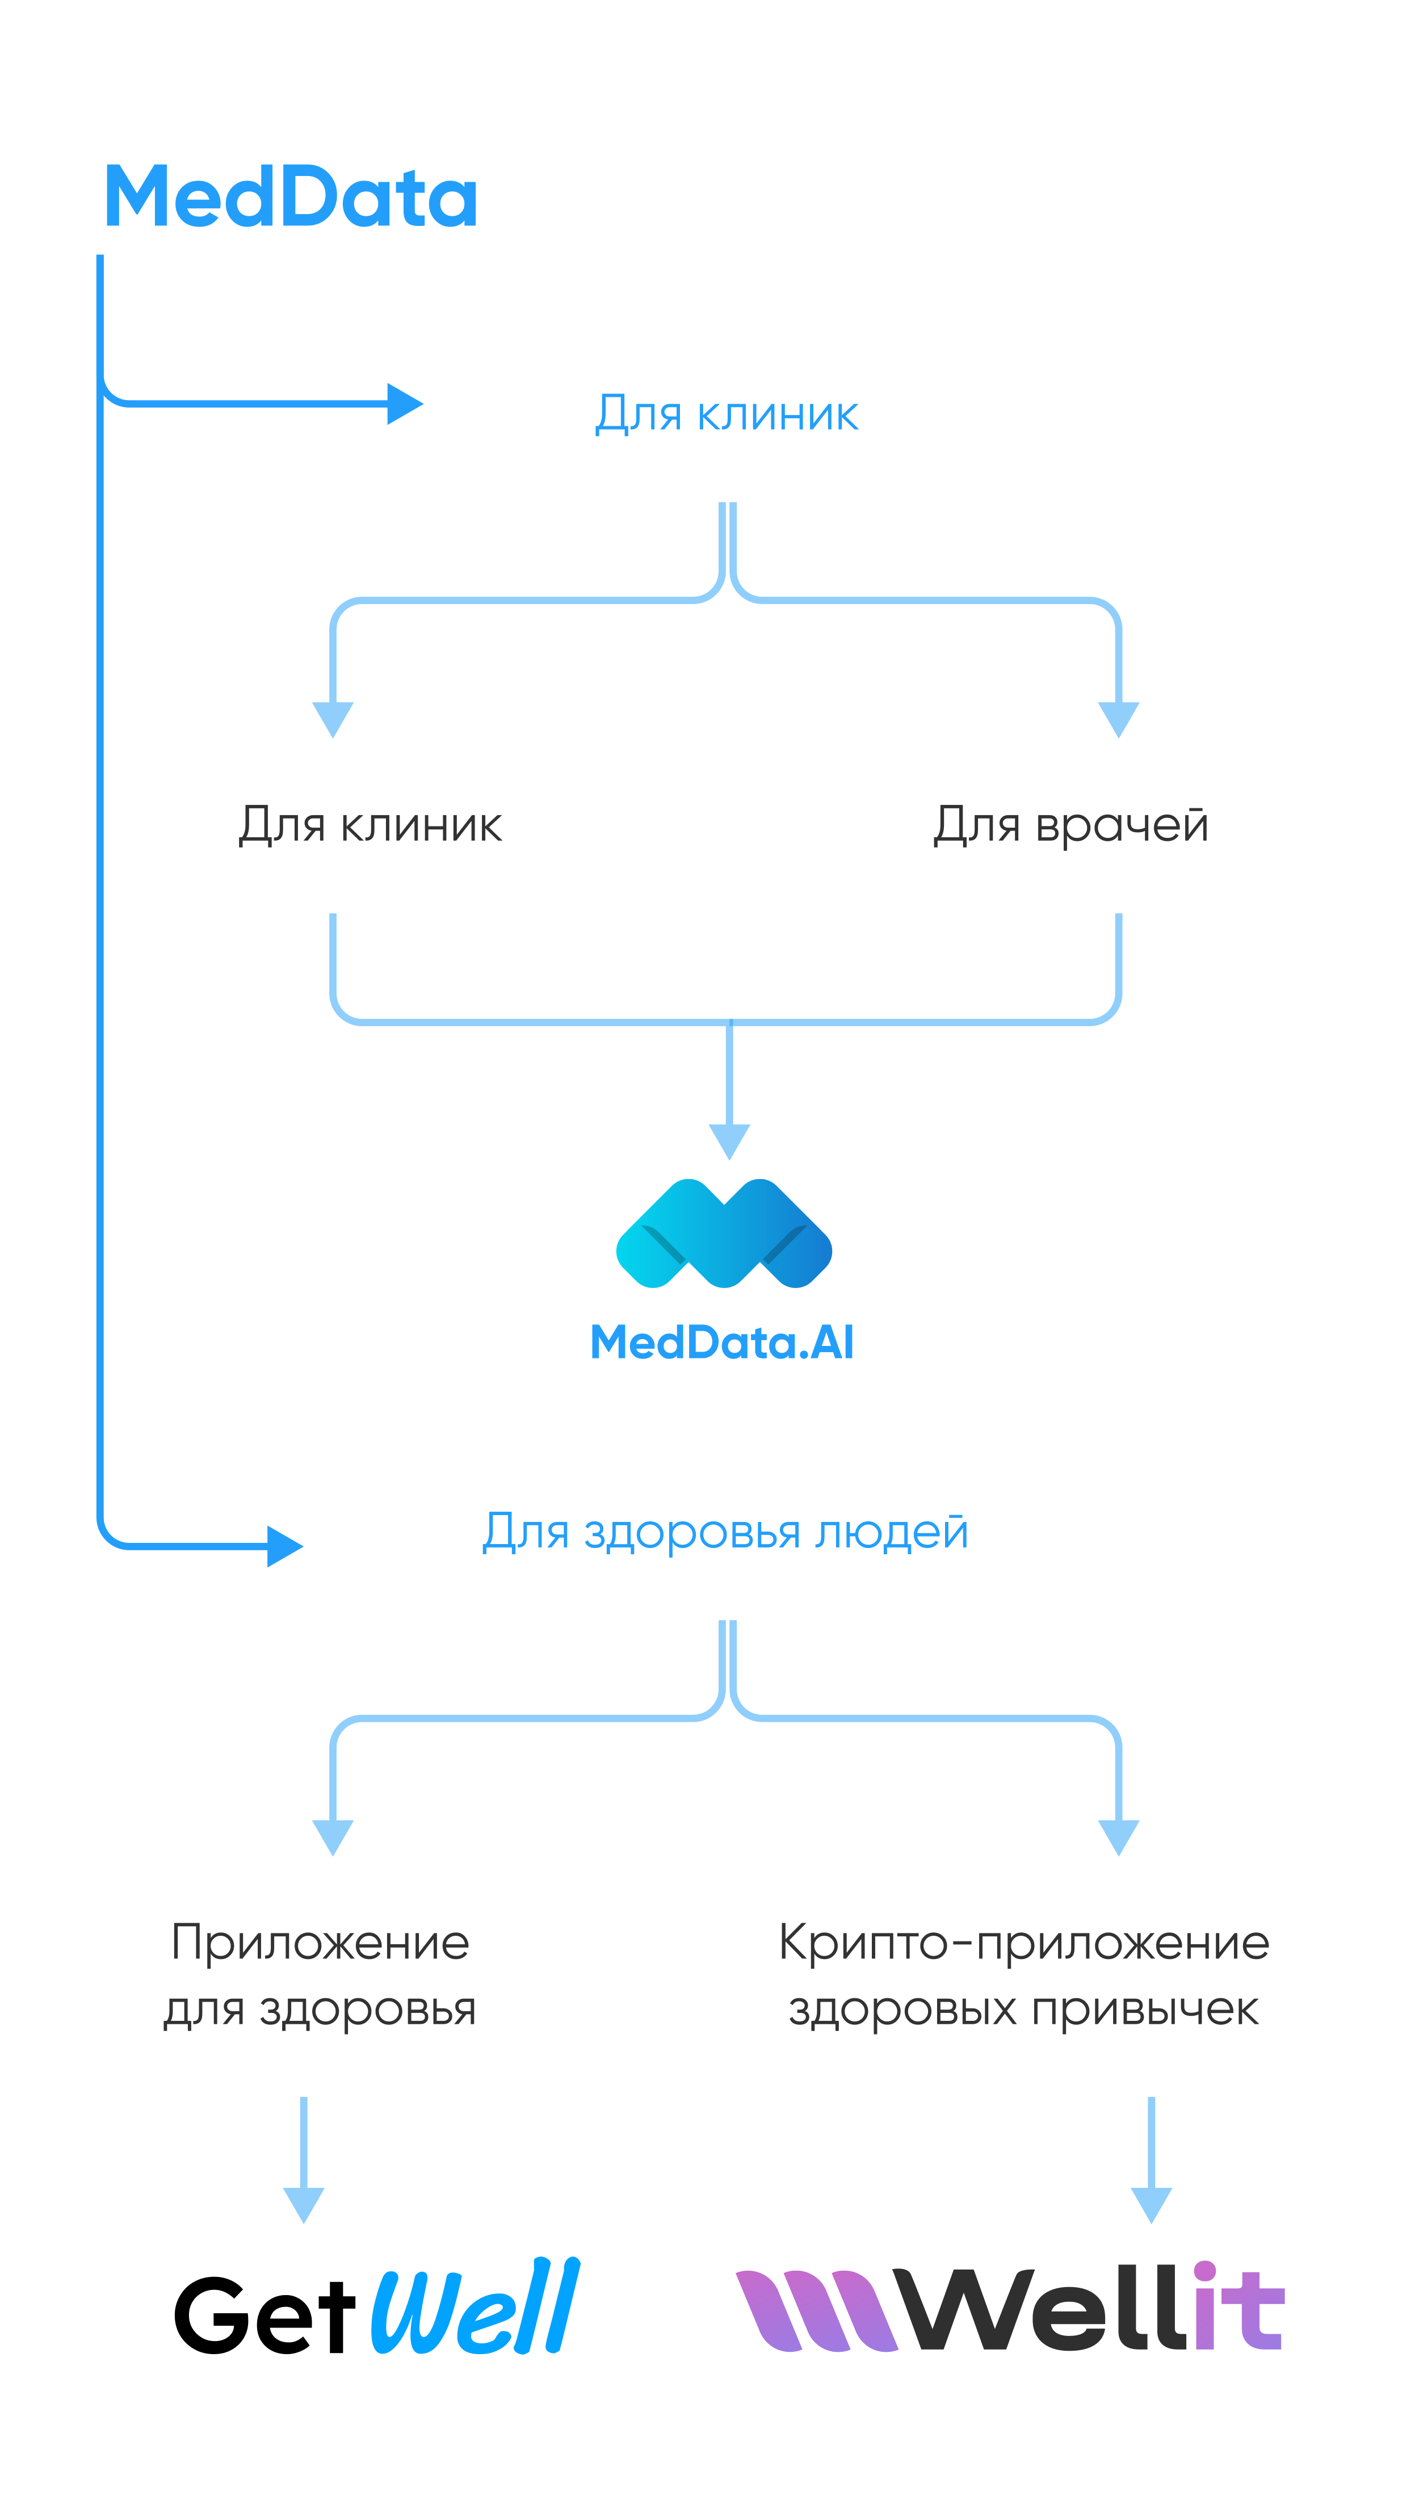 <svg width="390" height="687" viewBox="0 0 390 687" fill="none" xmlns="http://www.w3.org/2000/svg">
<g filter="url(#filter0_dddii_964_2409)">
<rect width="390" height="653.243" transform="translate(0 15)" fill="white"/>
<g filter="url(#filter1_ddddii_964_2409)">
<rect x="128.5" y="90" width="133" height="38" rx="19" fill="white"/>
<path d="M166.62 103.2V112.076H167.67V114.876H166.69V113H159.69V114.876H158.71V112.076H159.508C160.152 111.32 160.474 110.153 160.474 108.576V103.2H166.62ZM160.67 112.076H165.64V104.124H161.454V108.604C161.454 110.144 161.193 111.301 160.67 112.076ZM169.874 106H174.886V113H173.962V106.896H170.798V110.018C170.798 111.185 170.574 111.987 170.126 112.426C169.687 112.865 169.081 113.056 168.306 113V112.132C168.847 112.188 169.244 112.057 169.496 111.74C169.748 111.423 169.874 110.849 169.874 110.018V106ZM179.041 106H181.883V113H180.959V110.312H179.755L177.599 113H176.423L178.635 110.284C178.066 110.2 177.599 109.967 177.235 109.584C176.881 109.192 176.703 108.721 176.703 108.17C176.703 107.545 176.927 107.027 177.375 106.616C177.842 106.205 178.397 106 179.041 106ZM179.041 109.444H180.959V106.896H179.041C178.64 106.896 178.304 107.017 178.033 107.26C177.763 107.493 177.627 107.797 177.627 108.17C177.627 108.543 177.763 108.851 178.033 109.094C178.304 109.327 178.64 109.444 179.041 109.444ZM189.247 109.36L192.999 113H191.767L188.267 109.626V113H187.343V106H188.267V109.094L191.599 106H192.859L189.247 109.36ZM194.989 106H200.001V113H199.077V106.896H195.913V110.018C195.913 111.185 195.689 111.987 195.241 112.426C194.803 112.865 194.196 113.056 193.421 113V112.132C193.963 112.188 194.359 112.057 194.611 111.74C194.863 111.423 194.989 110.849 194.989 110.018V106ZM202.883 111.39L207.055 106H207.839V113H206.915V107.61L202.743 113H201.959V106H202.883V111.39ZM214.749 109.052V106H215.673V113H214.749V109.948H210.717V113H209.793V106H210.717V109.052H214.749ZM218.55 111.39L222.722 106H223.506V113H222.582V107.61L218.41 113H217.626V106H218.55V111.39ZM227.364 109.36L231.116 113H229.884L226.384 109.626V113H225.46V106H226.384V109.094L229.716 106H230.976L227.364 109.36Z" fill="#239FFB"/>
</g>
<g filter="url(#filter2_ddddii_964_2409)">
<rect x="30.5" y="203" width="133" height="38" rx="19" fill="white"/>
<path d="M68.62 216.2V225.076H69.67V227.876H68.69V226H61.69V227.876H60.71V225.076H61.508C62.152 224.32 62.474 223.153 62.474 221.576V216.2H68.62ZM62.67 225.076H67.64V217.124H63.454V221.604C63.454 223.144 63.193 224.301 62.67 225.076ZM71.874 219H76.886V226H75.962V219.896H72.798V223.018C72.798 224.185 72.574 224.987 72.126 225.426C71.687 225.865 71.081 226.056 70.306 226V225.132C70.847 225.188 71.244 225.057 71.496 224.74C71.748 224.423 71.874 223.849 71.874 223.018V219ZM81.041 219H83.883V226H82.959V223.312H81.755L79.599 226H78.423L80.635 223.284C80.066 223.2 79.599 222.967 79.235 222.584C78.881 222.192 78.703 221.721 78.703 221.17C78.703 220.545 78.927 220.027 79.375 219.616C79.842 219.205 80.397 219 81.041 219ZM81.041 222.444H82.959V219.896H81.041C80.64 219.896 80.304 220.017 80.033 220.26C79.763 220.493 79.627 220.797 79.627 221.17C79.627 221.543 79.763 221.851 80.033 222.094C80.304 222.327 80.64 222.444 81.041 222.444ZM91.247 222.36L94.999 226H93.767L90.267 222.626V226H89.343V219H90.267V222.094L93.599 219H94.859L91.247 222.36ZM96.989 219H102.001V226H101.077V219.896H97.913V223.018C97.913 224.185 97.689 224.987 97.241 225.426C96.803 225.865 96.196 226.056 95.421 226V225.132C95.963 225.188 96.359 225.057 96.611 224.74C96.863 224.423 96.989 223.849 96.989 223.018V219ZM104.883 224.39L109.055 219H109.839V226H108.915V220.61L104.743 226H103.959V219H104.883V224.39ZM116.749 222.052V219H117.673V226H116.749V222.948H112.717V226H111.793V219H112.717V222.052H116.749ZM120.55 224.39L124.722 219H125.506V226H124.582V220.61L120.41 226H119.626V219H120.55V224.39ZM129.364 222.36L133.116 226H131.884L128.384 222.626V226H127.46V219H128.384V222.094L131.716 219H132.976L129.364 222.36Z" fill="#323232"/>
</g>
<g filter="url(#filter3_ddddii_964_2409)">
<rect x="221.5" y="203" width="137" height="38" rx="19" fill="white"/>
<path d="M259.62 216.2V225.076H260.67V227.876H259.69V226H252.69V227.876H251.71V225.076H252.508C253.152 224.32 253.474 223.153 253.474 221.576V216.2H259.62ZM253.67 225.076H258.64V217.124H254.454V221.604C254.454 223.144 254.193 224.301 253.67 225.076ZM262.874 219H267.886V226H266.962V219.896H263.798V223.018C263.798 224.185 263.574 224.987 263.126 225.426C262.687 225.865 262.081 226.056 261.306 226V225.132C261.847 225.188 262.244 225.057 262.496 224.74C262.748 224.423 262.874 223.849 262.874 223.018V219ZM272.041 219H274.883V226H273.959V223.312H272.755L270.599 226H269.423L271.635 223.284C271.066 223.2 270.599 222.967 270.235 222.584C269.881 222.192 269.703 221.721 269.703 221.17C269.703 220.545 269.927 220.027 270.375 219.616C270.842 219.205 271.397 219 272.041 219ZM272.041 222.444H273.959V219.896H272.041C271.64 219.896 271.304 220.017 271.033 220.26C270.763 220.493 270.627 220.797 270.627 221.17C270.627 221.543 270.763 221.851 271.033 222.094C271.304 222.327 271.64 222.444 272.041 222.444ZM284.795 222.402C285.561 222.682 285.943 223.228 285.943 224.04C285.943 224.619 285.747 225.09 285.355 225.454C284.973 225.818 284.436 226 283.745 226H280.343V219H283.465C284.137 219 284.66 219.173 285.033 219.518C285.416 219.863 285.607 220.316 285.607 220.876C285.607 221.576 285.337 222.085 284.795 222.402ZM283.465 219.896H281.267V222.024H283.465C284.277 222.024 284.683 221.66 284.683 220.932C284.683 220.605 284.576 220.353 284.361 220.176C284.156 219.989 283.857 219.896 283.465 219.896ZM281.267 225.104H283.745C284.156 225.104 284.469 225.006 284.683 224.81C284.907 224.614 285.019 224.339 285.019 223.984C285.019 223.648 284.907 223.387 284.683 223.2C284.469 223.013 284.156 222.92 283.745 222.92H281.267V225.104ZM291.095 218.832C292.094 218.832 292.943 219.187 293.643 219.896C294.353 220.605 294.707 221.473 294.707 222.5C294.707 223.527 294.353 224.395 293.643 225.104C292.943 225.813 292.094 226.168 291.095 226.168C289.854 226.168 288.911 225.655 288.267 224.628V228.8H287.343V219H288.267V220.372C288.911 219.345 289.854 218.832 291.095 218.832ZM289.065 224.474C289.597 225.006 290.251 225.272 291.025 225.272C291.8 225.272 292.453 225.006 292.985 224.474C293.517 223.923 293.783 223.265 293.783 222.5C293.783 221.725 293.517 221.072 292.985 220.54C292.453 219.999 291.8 219.728 291.025 219.728C290.251 219.728 289.597 219.999 289.065 220.54C288.533 221.072 288.267 221.725 288.267 222.5C288.267 223.265 288.533 223.923 289.065 224.474ZM302.264 220.372V219H303.188V226H302.264V224.628C301.62 225.655 300.677 226.168 299.436 226.168C298.437 226.168 297.583 225.813 296.874 225.104C296.174 224.395 295.824 223.527 295.824 222.5C295.824 221.473 296.174 220.605 296.874 219.896C297.583 219.187 298.437 218.832 299.436 218.832C300.677 218.832 301.62 219.345 302.264 220.372ZM297.546 224.474C298.078 225.006 298.731 225.272 299.506 225.272C300.28 225.272 300.934 225.006 301.466 224.474C301.998 223.923 302.264 223.265 302.264 222.5C302.264 221.725 301.998 221.072 301.466 220.54C300.934 219.999 300.28 219.728 299.506 219.728C298.731 219.728 298.078 219.999 297.546 220.54C297.014 221.072 296.748 221.725 296.748 222.5C296.748 223.265 297.014 223.923 297.546 224.474ZM309.68 222.486V219H310.604V226H309.68V223.34C309.139 223.62 308.471 223.76 307.678 223.76C306.754 223.76 306.054 223.55 305.578 223.13C305.102 222.701 304.864 222.071 304.864 221.24V219H305.788V221.24C305.788 221.819 305.937 222.239 306.236 222.5C306.544 222.761 307.015 222.892 307.65 222.892C308.359 222.892 309.036 222.757 309.68 222.486ZM315.802 218.832C316.847 218.832 317.683 219.201 318.308 219.938C318.952 220.666 319.274 221.529 319.274 222.528C319.274 222.575 319.265 222.719 319.246 222.962H313.1C313.193 223.662 313.492 224.222 313.996 224.642C314.5 225.062 315.13 225.272 315.886 225.272C316.95 225.272 317.701 224.875 318.14 224.082L318.952 224.558C318.644 225.062 318.219 225.459 317.678 225.748C317.146 226.028 316.544 226.168 315.872 226.168C314.771 226.168 313.875 225.823 313.184 225.132C312.493 224.441 312.148 223.564 312.148 222.5C312.148 221.445 312.489 220.573 313.17 219.882C313.851 219.182 314.729 218.832 315.802 218.832ZM315.802 219.728C315.074 219.728 314.463 219.943 313.968 220.372C313.483 220.801 313.193 221.366 313.1 222.066H318.322C318.219 221.319 317.935 220.745 317.468 220.344C316.983 219.933 316.427 219.728 315.802 219.728ZM325.504 217.88H321.864V217.068H325.504V217.88ZM321.668 224.39L325.84 219H326.624V226H325.7V220.61L321.528 226H320.744V219H321.668V224.39Z" fill="#323232"/>
</g>
<path opacity="0.5" d="M302.5 246V268C302.5 272.418 298.918 276 294.5 276H195.5" stroke="#239FFB" stroke-width="2"/>
<path opacity="0.5" d="M195.5 276V275H196.5V276H195.5ZM195.5 314L189.726 304H201.274L195.5 314ZM87.5 246V268H85.5V246H87.5ZM94.5 275H195.5V277H94.5V275ZM196.5 276V305H194.5V276H196.5ZM87.5 268C87.5 271.866 90.634 275 94.5 275V277C89.529 277 85.5 272.971 85.5 268H87.5Z" fill="#239FFB"/>
<path opacity="0.5" d="M86.5 198L92.273 188H80.727L86.5 198ZM192.5 133V152H194.5V133H192.5ZM185.5 159H94.5V161H185.5V159ZM85.5 168V189H87.5V168H85.5ZM94.5 159C89.529 159 85.5 163.029 85.5 168H87.5C87.5 164.134 90.634 161 94.5 161V159ZM192.5 152C192.5 155.866 189.366 159 185.5 159V161C190.471 161 194.5 156.971 194.5 152H192.5Z" fill="#239FFB"/>
<path opacity="0.5" d="M302.5 198L296.726 188H308.274L302.5 198ZM197.5 133V152H195.5V133H197.5ZM204.5 159H294.5V161H204.5V159ZM303.5 168V189H301.5V168H303.5ZM294.5 159C299.471 159 303.5 163.029 303.5 168H301.5C301.5 164.134 298.366 161 294.5 161V159ZM197.5 152C197.5 155.866 200.634 159 204.5 159V161C199.529 161 195.5 156.971 195.5 152H197.5Z" fill="#239FFB"/>
<path d="M166.272 343.428C163.758 340.915 163.758 336.84 166.272 334.327L179.714 320.885C182.227 318.372 186.302 318.372 188.815 320.885L192.456 324.526C194.969 327.039 194.969 331.114 192.456 333.627L179.014 347.069C176.5 349.582 172.426 349.582 169.912 347.069L166.272 343.428Z" fill="url(#paint0_linear_964_2409)"/>
<path d="M221.86 343.428C224.374 340.915 224.374 336.84 221.86 334.327L208.418 320.885C205.905 318.372 201.83 318.372 199.317 320.885L195.676 324.526C193.163 327.039 193.163 331.114 195.676 333.627L209.118 347.069C211.632 349.582 215.706 349.582 218.22 347.069L221.86 343.428Z" fill="url(#paint1_linear_964_2409)"/>
<mask id="mask0_964_2409" style="mask-type:alpha" maskUnits="userSpaceOnUse" x="164" y="319" width="60" height="30">
<path d="M166.272 343.428C163.758 340.915 163.758 336.84 166.272 334.327L179.714 320.885C182.227 318.372 186.302 318.372 188.815 320.885L192.456 324.526C194.969 327.039 194.969 331.114 192.456 333.627L179.014 347.069C176.5 349.582 172.426 349.582 169.912 347.069L166.272 343.428Z" fill="url(#paint2_linear_964_2409)"/>
<path d="M221.86 343.428C224.374 340.915 224.374 336.84 221.86 334.327L208.418 320.885C205.905 318.372 201.83 318.372 199.317 320.885L195.676 324.526C193.163 327.039 193.163 331.114 195.676 333.627L209.118 347.069C211.632 349.582 215.706 349.582 218.22 347.069L221.86 343.428Z" fill="url(#paint3_linear_964_2409)"/>
</mask>
<g mask="url(#mask0_964_2409)">
<g filter="url(#filter4_f_964_2409)">
<path d="M181.986 319.398L193.544 330.957L181.986 342.515L170.428 330.956L181.986 319.398Z" fill="black" fill-opacity="0.22"/>
<path d="M206.168 319.398L217.727 330.957L206.168 342.515L194.61 330.956L206.168 319.398Z" fill="black" fill-opacity="0.22"/>
</g>
</g>
<path d="M198.593 347.071C198.594 347.07 198.595 347.07 198.595 347.069L202.236 343.428C202.24 343.425 202.243 343.421 202.247 343.417L212.037 333.627C214.546 331.118 218.612 331.114 221.126 333.614L208.397 320.885C205.883 318.372 201.809 318.372 199.295 320.885L194.044 326.136L188.794 320.885C186.281 318.372 182.206 318.372 179.692 320.885L166.963 333.614C169.477 331.114 173.543 331.118 176.052 333.627L185.827 343.402C185.836 343.411 185.844 343.42 185.853 343.428L189.494 347.069C189.808 347.383 190.147 347.658 190.504 347.894C193.001 349.543 196.394 349.268 198.593 347.071Z" fill="url(#paint4_linear_964_2409)"/>
<path d="M164.946 359.014H166.818V368.242H165.012V362.257L162.415 366.542H162.204L159.607 362.27V368.242H157.788V359.014H159.66L162.31 363.378L164.946 359.014ZM174.866 365.645H169.896C170.115 366.471 170.735 366.884 171.754 366.884C172.405 366.884 172.897 366.665 173.231 366.225L174.602 367.016C173.952 367.957 172.994 368.427 171.728 368.427C170.638 368.427 169.764 368.097 169.105 367.438C168.445 366.779 168.116 365.948 168.116 364.946C168.116 363.962 168.441 363.136 169.091 362.468C169.733 361.8 170.568 361.466 171.596 361.466C172.572 361.466 173.367 361.8 173.982 362.468C174.615 363.136 174.932 363.962 174.932 364.946C174.932 365.131 174.91 365.364 174.866 365.645ZM169.869 364.327H173.231C173.134 363.896 172.937 363.567 172.638 363.338C172.348 363.11 172.001 362.995 171.596 362.995C171.139 362.995 170.761 363.114 170.462 363.351C170.164 363.58 169.966 363.905 169.869 364.327ZM181.064 362.428V359.014H182.764V368.242H181.064V367.464C180.563 368.106 179.851 368.427 178.928 368.427C178.04 368.427 177.28 368.093 176.647 367.425C176.023 366.748 175.711 365.922 175.711 364.946C175.711 363.98 176.023 363.158 176.647 362.481C177.28 361.804 178.04 361.466 178.928 361.466C179.851 361.466 180.563 361.787 181.064 362.428ZM177.926 366.291C178.286 366.634 178.726 366.805 179.244 366.805C179.772 366.805 180.207 366.634 180.55 366.291C180.892 365.94 181.064 365.491 181.064 364.946C181.064 364.401 180.892 363.958 180.55 363.615C180.207 363.263 179.772 363.088 179.244 363.088C178.717 363.088 178.278 363.263 177.926 363.615C177.583 363.958 177.412 364.401 177.412 364.946C177.412 365.491 177.583 365.94 177.926 366.291ZM184.399 359.014H188.064C189.329 359.014 190.384 359.458 191.228 360.345C192.08 361.224 192.506 362.319 192.506 363.628C192.506 364.938 192.08 366.032 191.228 366.911C190.384 367.798 189.329 368.242 188.064 368.242H184.399V359.014ZM186.218 366.502H188.064C188.863 366.502 189.514 366.238 190.015 365.711C190.516 365.166 190.766 364.472 190.766 363.628C190.766 362.776 190.516 362.086 190.015 361.558C189.514 361.022 188.863 360.754 188.064 360.754H186.218V366.502ZM198.727 362.428V361.651H200.428V368.242H198.727V367.464C198.218 368.106 197.501 368.427 196.579 368.427C195.7 368.427 194.944 368.093 194.311 367.425C193.687 366.748 193.375 365.922 193.375 364.946C193.375 363.98 193.687 363.158 194.311 362.481C194.944 361.804 195.7 361.466 196.579 361.466C197.501 361.466 198.218 361.787 198.727 362.428ZM195.59 366.291C195.933 366.634 196.368 366.805 196.895 366.805C197.422 366.805 197.857 366.634 198.2 366.291C198.552 365.94 198.727 365.491 198.727 364.946C198.727 364.401 198.552 363.958 198.2 363.615C197.857 363.263 197.422 363.088 196.895 363.088C196.368 363.088 195.933 363.263 195.59 363.615C195.247 363.958 195.076 364.401 195.076 364.946C195.076 365.491 195.247 365.94 195.59 366.291ZM205.741 361.651V363.285H204.251V366.027C204.251 366.256 204.308 366.423 204.422 366.528C204.536 366.634 204.703 366.695 204.923 366.713C205.143 366.722 205.415 366.717 205.741 366.7V368.242C204.589 368.374 203.767 368.269 203.275 367.926C202.792 367.574 202.55 366.941 202.55 366.027V363.285H201.403V361.651H202.55V360.319L204.251 359.805V361.651H205.741ZM211.743 362.428V361.651H213.444V368.242H211.743V367.464C211.233 368.106 210.517 368.427 209.594 368.427C208.715 368.427 207.96 368.093 207.327 367.425C206.703 366.748 206.391 365.922 206.391 364.946C206.391 363.98 206.703 363.158 207.327 362.481C207.96 361.804 208.715 361.466 209.594 361.466C210.517 361.466 211.233 361.787 211.743 362.428ZM208.606 366.291C208.948 366.634 209.383 366.805 209.911 366.805C210.438 366.805 210.873 366.634 211.216 366.291C211.567 365.94 211.743 365.491 211.743 364.946C211.743 364.401 211.567 363.958 211.216 363.615C210.873 363.263 210.438 363.088 209.911 363.088C209.383 363.088 208.948 363.263 208.606 363.615C208.263 363.958 208.091 364.401 208.091 364.946C208.091 365.491 208.263 365.94 208.606 366.291ZM217.095 367.293C217.095 367.601 216.985 367.864 216.766 368.084C216.546 368.304 216.282 368.414 215.975 368.414C215.667 368.414 215.403 368.304 215.184 368.084C214.964 367.864 214.854 367.601 214.854 367.293C214.854 366.985 214.964 366.722 215.184 366.502C215.403 366.282 215.667 366.172 215.975 366.172C216.282 366.172 216.546 366.282 216.766 366.502C216.985 366.722 217.095 366.985 217.095 367.293ZM226.502 368.242H224.525L223.971 366.581H220.293L219.739 368.242H217.775L221.005 359.014H223.259L226.502 368.242ZM222.139 361.11L220.873 364.88H223.404L222.139 361.11ZM227.399 368.242V359.014H229.218V368.242H227.399Z" fill="#239FFB"/>
<path opacity="0.5" d="M86.5 505.242L92.273 495.242H80.727L86.5 505.242ZM192.5 440.242V459.242H194.5V440.242H192.5ZM185.5 466.242H94.5V468.242H185.5V466.242ZM85.5 475.242V496.242H87.5V475.242H85.5ZM94.5 466.242C89.529 466.242 85.5 470.272 85.5 475.242H87.5C87.5 471.376 90.634 468.242 94.5 468.242V466.242ZM192.5 459.242C192.5 463.108 189.366 466.242 185.5 466.242V468.242C190.471 468.242 194.5 464.213 194.5 459.242H192.5Z" fill="#239FFB"/>
<path opacity="0.5" d="M302.5 505.242L296.726 495.242H308.274L302.5 505.242ZM197.5 440.242V459.242H195.5V440.242H197.5ZM204.5 466.242H294.5V468.242H204.5V466.242ZM303.5 475.242V496.242H301.5V475.242H303.5ZM294.5 466.242C299.471 466.242 303.5 470.272 303.5 475.242H301.5C301.5 471.376 298.366 468.242 294.5 468.242V466.242ZM197.5 459.242C197.5 463.108 200.634 466.242 204.5 466.242V468.242C199.529 468.242 195.5 464.213 195.5 459.242H197.5Z" fill="#239FFB"/>
<g filter="url(#filter5_ddddii_964_2409)">
<rect x="97.5" y="397.242" width="195" height="38" rx="19" fill="white"/>
<path d="M135.62 410.442V419.318H136.67V422.118H135.69V420.242H128.69V422.118H127.71V419.318H128.508C129.152 418.562 129.474 417.396 129.474 415.818V410.442H135.62ZM129.67 419.318H134.64V411.366H130.454V415.846C130.454 417.386 130.193 418.544 129.67 419.318ZM138.874 413.242H143.886V420.242H142.962V414.138H139.798V417.26C139.798 418.427 139.574 419.23 139.126 419.668C138.687 420.107 138.081 420.298 137.306 420.242V419.374C137.847 419.43 138.244 419.3 138.496 418.982C138.748 418.665 138.874 418.091 138.874 417.26V413.242ZM148.041 413.242H150.883V420.242H149.959V417.554H148.755L146.599 420.242H145.423L147.635 417.526C147.066 417.442 146.599 417.209 146.235 416.826C145.881 416.434 145.703 415.963 145.703 415.412C145.703 414.787 145.927 414.269 146.375 413.858C146.842 413.448 147.397 413.242 148.041 413.242ZM148.041 416.686H149.959V414.138H148.041C147.64 414.138 147.304 414.26 147.033 414.502C146.763 414.736 146.627 415.039 146.627 415.412C146.627 415.786 146.763 416.094 147.033 416.336C147.304 416.57 147.64 416.686 148.041 416.686ZM159.955 416.644C160.767 416.952 161.173 417.512 161.173 418.324C161.173 418.912 160.945 419.407 160.487 419.808C160.049 420.21 159.405 420.41 158.555 420.41C157.137 420.41 156.213 419.85 155.783 418.73L156.567 418.268C156.866 419.099 157.529 419.514 158.555 419.514C159.087 419.514 159.503 419.402 159.801 419.178C160.1 418.945 160.249 418.642 160.249 418.268C160.249 417.932 160.128 417.666 159.885 417.47C159.643 417.265 159.316 417.162 158.905 417.162H157.883V416.266H158.625C159.027 416.266 159.339 416.168 159.563 415.972C159.797 415.767 159.913 415.487 159.913 415.132C159.913 414.796 159.773 414.521 159.493 414.306C159.223 414.082 158.863 413.97 158.415 413.97C157.547 413.97 156.964 414.32 156.665 415.02L155.895 414.572C156.362 413.574 157.202 413.074 158.415 413.074C159.162 413.074 159.75 413.27 160.179 413.662C160.618 414.045 160.837 414.516 160.837 415.076C160.837 415.795 160.543 416.318 159.955 416.644ZM168.321 413.242V419.346H169.301V422.118H168.377V420.242H162.665V422.118H161.741V419.346H162.595C163.071 418.712 163.309 417.83 163.309 416.7V413.242H168.321ZM163.715 419.346H167.397V414.138H164.233V416.7C164.233 417.783 164.06 418.665 163.715 419.346ZM176.291 419.36C175.573 420.06 174.705 420.41 173.687 420.41C172.651 420.41 171.779 420.06 171.069 419.36C170.36 418.651 170.005 417.778 170.005 416.742C170.005 415.706 170.36 414.838 171.069 414.138C171.779 413.429 172.651 413.074 173.687 413.074C174.714 413.074 175.582 413.429 176.291 414.138C177.01 414.838 177.369 415.706 177.369 416.742C177.369 417.769 177.01 418.642 176.291 419.36ZM171.727 418.716C172.259 419.248 172.913 419.514 173.687 419.514C174.462 419.514 175.115 419.248 175.647 418.716C176.179 418.166 176.445 417.508 176.445 416.742C176.445 415.968 176.179 415.314 175.647 414.782C175.115 414.241 174.462 413.97 173.687 413.97C172.913 413.97 172.259 414.241 171.727 414.782C171.195 415.314 170.929 415.968 170.929 416.742C170.929 417.508 171.195 418.166 171.727 418.716ZM182.668 413.074C183.666 413.074 184.516 413.429 185.216 414.138C185.925 414.848 186.28 415.716 186.28 416.742C186.28 417.769 185.925 418.637 185.216 419.346C184.516 420.056 183.666 420.41 182.668 420.41C181.426 420.41 180.484 419.897 179.84 418.87V423.042H178.916V413.242H179.84V414.614C180.484 413.588 181.426 413.074 182.668 413.074ZM180.638 418.716C181.17 419.248 181.823 419.514 182.598 419.514C183.372 419.514 184.026 419.248 184.558 418.716C185.09 418.166 185.356 417.508 185.356 416.742C185.356 415.968 185.09 415.314 184.558 414.782C184.026 414.241 183.372 413.97 182.598 413.97C181.823 413.97 181.17 414.241 180.638 414.782C180.106 415.314 179.84 415.968 179.84 416.742C179.84 417.508 180.106 418.166 180.638 418.716ZM193.682 419.36C192.963 420.06 192.095 420.41 191.078 420.41C190.042 420.41 189.169 420.06 188.46 419.36C187.751 418.651 187.396 417.778 187.396 416.742C187.396 415.706 187.751 414.838 188.46 414.138C189.169 413.429 190.042 413.074 191.078 413.074C192.105 413.074 192.973 413.429 193.682 414.138C194.401 414.838 194.76 415.706 194.76 416.742C194.76 417.769 194.401 418.642 193.682 419.36ZM189.118 418.716C189.65 419.248 190.303 419.514 191.078 419.514C191.853 419.514 192.506 419.248 193.038 418.716C193.57 418.166 193.836 417.508 193.836 416.742C193.836 415.968 193.57 415.314 193.038 414.782C192.506 414.241 191.853 413.97 191.078 413.97C190.303 413.97 189.65 414.241 189.118 414.782C188.586 415.314 188.32 415.968 188.32 416.742C188.32 417.508 188.586 418.166 189.118 418.716ZM200.758 416.644C201.524 416.924 201.906 417.47 201.906 418.282C201.906 418.861 201.71 419.332 201.318 419.696C200.936 420.06 200.399 420.242 199.708 420.242H196.306V413.242H199.428C200.1 413.242 200.623 413.415 200.996 413.76C201.379 414.106 201.57 414.558 201.57 415.118C201.57 415.818 201.3 416.327 200.758 416.644ZM199.428 414.138H197.23V416.266H199.428C200.24 416.266 200.646 415.902 200.646 415.174C200.646 414.848 200.539 414.596 200.324 414.418C200.119 414.232 199.82 414.138 199.428 414.138ZM197.23 419.346H199.708C200.119 419.346 200.432 419.248 200.646 419.052C200.87 418.856 200.982 418.581 200.982 418.226C200.982 417.89 200.87 417.629 200.646 417.442C200.432 417.256 200.119 417.162 199.708 417.162H197.23V419.346ZM204.23 415.902H206.148C206.792 415.902 207.343 416.108 207.8 416.518C208.258 416.92 208.486 417.438 208.486 418.072C208.486 418.716 208.258 419.239 207.8 419.64C207.362 420.042 206.811 420.242 206.148 420.242H203.306V413.242H204.23V415.902ZM204.23 419.346H206.148C206.55 419.346 206.886 419.23 207.156 418.996C207.427 418.754 207.562 418.446 207.562 418.072C207.562 417.699 207.427 417.396 207.156 417.162C206.886 416.92 206.55 416.798 206.148 416.798H204.23V419.346ZM211.657 413.242H214.499V420.242H213.575V417.554H212.371L210.215 420.242H209.039L211.251 417.526C210.681 417.442 210.215 417.209 209.851 416.826C209.496 416.434 209.319 415.963 209.319 415.412C209.319 414.787 209.543 414.269 209.991 413.858C210.457 413.448 211.013 413.242 211.657 413.242ZM211.657 416.686H213.575V414.138H211.657C211.255 414.138 210.919 414.26 210.649 414.502C210.378 414.736 210.243 415.039 210.243 415.412C210.243 415.786 210.378 416.094 210.649 416.336C210.919 416.57 211.255 416.686 211.657 416.686ZM220.687 413.242H225.699V420.242H224.775V414.138H221.611V417.26C221.611 418.427 221.387 419.23 220.939 419.668C220.5 420.107 219.893 420.298 219.119 420.242V419.374C219.66 419.43 220.057 419.3 220.309 418.982C220.561 418.665 220.687 418.091 220.687 417.26V413.242ZM233.634 413.074C234.66 413.074 235.528 413.429 236.238 414.138C236.956 414.838 237.316 415.706 237.316 416.742C237.316 417.769 236.956 418.642 236.238 419.36C235.519 420.06 234.651 420.41 233.634 420.41C232.7 420.41 231.888 420.107 231.198 419.5C230.516 418.875 230.129 418.105 230.036 417.19H228.58V420.242H227.656V413.242H228.58V416.294H230.036C230.138 415.37 230.526 414.605 231.198 413.998C231.879 413.382 232.691 413.074 233.634 413.074ZM231.674 418.716C232.206 419.248 232.859 419.514 233.634 419.514C234.408 419.514 235.062 419.248 235.594 418.716C236.126 418.166 236.392 417.508 236.392 416.742C236.392 415.968 236.126 415.314 235.594 414.782C235.062 414.241 234.408 413.97 233.634 413.97C232.859 413.97 232.206 414.241 231.674 414.782C231.142 415.314 230.876 415.968 230.876 416.742C230.876 417.508 231.142 418.166 231.674 418.716ZM244.46 413.242V419.346H245.44V422.118H244.516V420.242H238.804V422.118H237.88V419.346H238.734C239.21 418.712 239.448 417.83 239.448 416.7V413.242H244.46ZM239.854 419.346H243.536V414.138H240.372V416.7C240.372 417.783 240.199 418.665 239.854 419.346ZM249.798 413.074C250.843 413.074 251.679 413.443 252.304 414.18C252.948 414.908 253.27 415.772 253.27 416.77C253.27 416.817 253.261 416.962 253.242 417.204H247.096C247.189 417.904 247.488 418.464 247.992 418.884C248.496 419.304 249.126 419.514 249.882 419.514C250.946 419.514 251.697 419.118 252.136 418.324L252.948 418.8C252.64 419.304 252.215 419.701 251.674 419.99C251.142 420.27 250.54 420.41 249.868 420.41C248.767 420.41 247.871 420.065 247.18 419.374C246.489 418.684 246.144 417.806 246.144 416.742C246.144 415.688 246.485 414.815 247.166 414.124C247.847 413.424 248.725 413.074 249.798 413.074ZM249.798 413.97C249.07 413.97 248.459 414.185 247.964 414.614C247.479 415.044 247.189 415.608 247.096 416.308H252.318C252.215 415.562 251.931 414.988 251.464 414.586C250.979 414.176 250.423 413.97 249.798 413.97ZM259.5 412.122H255.86V411.31H259.5V412.122ZM255.664 418.632L259.836 413.242H260.62V420.242H259.696V414.852L255.524 420.242H254.74V413.242H255.664V418.632Z" fill="#239FFB"/>
</g>
<g filter="url(#filter6_ddddii_964_2409)">
<rect x="6.5" y="510.242" width="153" height="56" rx="28" fill="white"/>
<path d="M42.872 523.442H49.872V533.242H48.892V524.366H43.852V533.242H42.872V523.442ZM55.726 526.074C56.725 526.074 57.574 526.429 58.274 527.138C58.983 527.848 59.338 528.716 59.338 529.742C59.338 530.769 58.983 531.637 58.274 532.346C57.574 533.056 56.725 533.41 55.726 533.41C54.485 533.41 53.542 532.897 52.898 531.87V536.042H51.974V526.242H52.898V527.614C53.542 526.588 54.485 526.074 55.726 526.074ZM53.696 531.716C54.228 532.248 54.882 532.514 55.656 532.514C56.431 532.514 57.084 532.248 57.616 531.716C58.148 531.166 58.414 530.508 58.414 529.742C58.414 528.968 58.148 528.314 57.616 527.782C57.084 527.241 56.431 526.97 55.656 526.97C54.882 526.97 54.228 527.241 53.696 527.782C53.164 528.314 52.898 528.968 52.898 529.742C52.898 530.508 53.164 531.166 53.696 531.716ZM61.798 531.632L65.971 526.242H66.754V533.242H65.831V527.852L61.658 533.242H60.874V526.242H61.798V531.632ZM69.436 526.242H74.448V533.242H73.525V527.138H70.361V530.26C70.361 531.427 70.136 532.23 69.689 532.668C69.25 533.107 68.643 533.298 67.868 533.242V532.374C68.41 532.43 68.806 532.3 69.058 531.982C69.311 531.665 69.436 531.091 69.436 530.26V526.242ZM82.272 532.36C81.553 533.06 80.685 533.41 79.668 533.41C78.632 533.41 77.759 533.06 77.05 532.36C76.34 531.651 75.986 530.778 75.986 529.742C75.986 528.706 76.34 527.838 77.05 527.138C77.759 526.429 78.632 526.074 79.668 526.074C80.694 526.074 81.562 526.429 82.272 527.138C82.99 527.838 83.35 528.706 83.35 529.742C83.35 530.769 82.99 531.642 82.272 532.36ZM77.708 531.716C78.24 532.248 78.893 532.514 79.668 532.514C80.442 532.514 81.096 532.248 81.628 531.716C82.16 531.166 82.426 530.508 82.426 529.742C82.426 528.968 82.16 528.314 81.628 527.782C81.096 527.241 80.442 526.97 79.668 526.97C78.893 526.97 78.24 527.241 77.708 527.782C77.176 528.314 76.91 528.968 76.91 529.742C76.91 530.508 77.176 531.166 77.708 531.716ZM89.376 529.602L92.511 533.242H91.391L88.535 529.868V533.242H87.612V529.868L84.755 533.242H83.635L86.772 529.602L83.775 526.242H84.895L87.612 529.35V526.242H88.535V529.35L91.251 526.242H92.371L89.376 529.602ZM96.442 526.074C97.488 526.074 98.323 526.443 98.948 527.18C99.593 527.908 99.915 528.772 99.915 529.77C99.915 529.817 99.905 529.962 99.886 530.204H93.74C93.834 530.904 94.132 531.464 94.636 531.884C95.141 532.304 95.77 532.514 96.526 532.514C97.591 532.514 98.342 532.118 98.781 531.324L99.593 531.8C99.284 532.304 98.86 532.701 98.319 532.99C97.787 533.27 97.184 533.41 96.513 533.41C95.411 533.41 94.515 533.065 93.825 532.374C93.134 531.684 92.788 530.806 92.788 529.742C92.788 528.688 93.129 527.815 93.811 527.124C94.492 526.424 95.369 526.074 96.442 526.074ZM96.442 526.97C95.715 526.97 95.103 527.185 94.609 527.614C94.123 528.044 93.834 528.608 93.74 529.308H98.963C98.86 528.562 98.575 527.988 98.109 527.586C97.623 527.176 97.068 526.97 96.442 526.97ZM106.34 529.294V526.242H107.264V533.242H106.34V530.19H102.308V533.242H101.384V526.242H102.308V529.294H106.34ZM110.142 531.632L114.314 526.242H115.098V533.242H114.174V527.852L110.002 533.242H109.218V526.242H110.142V531.632ZM120.286 526.074C121.332 526.074 122.167 526.443 122.792 527.18C123.436 527.908 123.758 528.772 123.758 529.77C123.758 529.817 123.749 529.962 123.73 530.204H117.584C117.678 530.904 117.976 531.464 118.48 531.884C118.984 532.304 119.614 532.514 120.37 532.514C121.434 532.514 122.186 532.118 122.624 531.324L123.436 531.8C123.128 532.304 122.704 532.701 122.162 532.99C121.63 533.27 121.028 533.41 120.356 533.41C119.255 533.41 118.359 533.065 117.668 532.374C116.978 531.684 116.632 530.806 116.632 529.742C116.632 528.688 116.973 527.815 117.654 527.124C118.336 526.424 119.213 526.074 120.286 526.074ZM120.286 526.97C119.558 526.97 118.947 527.185 118.452 527.614C117.967 528.044 117.678 528.608 117.584 529.308H122.806C122.704 528.562 122.419 527.988 121.952 527.586C121.467 527.176 120.912 526.97 120.286 526.97ZM46.575 544.242V550.346H47.555V553.118H46.631V551.242H40.919V553.118H39.995V550.346H40.849C41.325 549.712 41.563 548.83 41.563 547.7V544.242H46.575ZM41.969 550.346H45.651V545.138H42.487V547.7C42.487 548.783 42.314 549.665 41.969 550.346ZM49.681 544.242H54.693V551.242H53.769V545.138H50.605V548.26C50.605 549.427 50.381 550.23 49.933 550.668C49.494 551.107 48.887 551.298 48.113 551.242V550.374C48.654 550.43 49.051 550.3 49.303 549.982C49.555 549.665 49.681 549.091 49.681 548.26V544.242ZM58.848 544.242H61.69V551.242H60.766V548.554H59.562L57.406 551.242H56.23L58.442 548.526C57.873 548.442 57.406 548.209 57.042 547.826C56.687 547.434 56.51 546.963 56.51 546.412C56.51 545.787 56.734 545.269 57.182 544.858C57.649 544.448 58.204 544.242 58.848 544.242ZM58.848 547.686H60.766V545.138H58.848C58.447 545.138 58.111 545.26 57.84 545.502C57.569 545.736 57.434 546.039 57.434 546.412C57.434 546.786 57.569 547.094 57.84 547.336C58.111 547.57 58.447 547.686 58.848 547.686ZM70.762 547.644C71.574 547.952 71.98 548.512 71.98 549.324C71.98 549.912 71.751 550.407 71.294 550.808C70.855 551.21 70.211 551.41 69.362 551.41C67.943 551.41 67.019 550.85 66.59 549.73L67.374 549.268C67.673 550.099 68.335 550.514 69.362 550.514C69.894 550.514 70.309 550.402 70.608 550.178C70.907 549.945 71.056 549.642 71.056 549.268C71.056 548.932 70.935 548.666 70.692 548.47C70.449 548.265 70.123 548.162 69.712 548.162H68.69V547.266H69.432C69.833 547.266 70.146 547.168 70.37 546.972C70.603 546.767 70.72 546.487 70.72 546.132C70.72 545.796 70.58 545.521 70.3 545.306C70.029 545.082 69.67 544.97 69.222 544.97C68.354 544.97 67.771 545.32 67.472 546.02L66.702 545.572C67.169 544.574 68.009 544.074 69.222 544.074C69.969 544.074 70.557 544.27 70.986 544.662C71.425 545.045 71.644 545.516 71.644 546.076C71.644 546.795 71.35 547.318 70.762 547.644ZM79.128 544.242V550.346H80.108V553.118H79.184V551.242H73.472V553.118H72.548V550.346H73.402C73.878 549.712 74.116 548.83 74.116 547.7V544.242H79.128ZM74.522 550.346H78.204V545.138H75.04V547.7C75.04 548.783 74.867 549.665 74.522 550.346ZM87.098 550.36C86.379 551.06 85.511 551.41 84.494 551.41C83.458 551.41 82.585 551.06 81.876 550.36C81.167 549.651 80.812 548.778 80.812 547.742C80.812 546.706 81.167 545.838 81.876 545.138C82.585 544.429 83.458 544.074 84.494 544.074C85.521 544.074 86.389 544.429 87.098 545.138C87.817 545.838 88.176 546.706 88.176 547.742C88.176 548.769 87.817 549.642 87.098 550.36ZM82.534 549.716C83.066 550.248 83.719 550.514 84.494 550.514C85.269 550.514 85.922 550.248 86.454 549.716C86.986 549.166 87.252 548.508 87.252 547.742C87.252 546.968 86.986 546.314 86.454 545.782C85.922 545.241 85.269 544.97 84.494 544.97C83.719 544.97 83.066 545.241 82.534 545.782C82.002 546.314 81.736 546.968 81.736 547.742C81.736 548.508 82.002 549.166 82.534 549.716ZM93.474 544.074C94.473 544.074 95.322 544.429 96.022 545.138C96.731 545.848 97.086 546.716 97.086 547.742C97.086 548.769 96.731 549.637 96.022 550.346C95.322 551.056 94.473 551.41 93.474 551.41C92.233 551.41 91.29 550.897 90.646 549.87V554.042H89.722V544.242H90.646V545.614C91.29 544.588 92.233 544.074 93.474 544.074ZM91.444 549.716C91.976 550.248 92.629 550.514 93.404 550.514C94.179 550.514 94.832 550.248 95.364 549.716C95.896 549.166 96.162 548.508 96.162 547.742C96.162 546.968 95.896 546.314 95.364 545.782C94.832 545.241 94.179 544.97 93.404 544.97C92.629 544.97 91.976 545.241 91.444 545.782C90.912 546.314 90.646 546.968 90.646 547.742C90.646 548.508 90.912 549.166 91.444 549.716ZM104.489 550.36C103.77 551.06 102.902 551.41 101.885 551.41C100.849 551.41 99.976 551.06 99.267 550.36C98.557 549.651 98.203 548.778 98.203 547.742C98.203 546.706 98.557 545.838 99.267 545.138C99.976 544.429 100.849 544.074 101.885 544.074C102.911 544.074 103.779 544.429 104.489 545.138C105.207 545.838 105.567 546.706 105.567 547.742C105.567 548.769 105.207 549.642 104.489 550.36ZM99.925 549.716C100.457 550.248 101.11 550.514 101.885 550.514C102.659 550.514 103.313 550.248 103.845 549.716C104.377 549.166 104.643 548.508 104.643 547.742C104.643 546.968 104.377 546.314 103.845 545.782C103.313 545.241 102.659 544.97 101.885 544.97C101.11 544.97 100.457 545.241 99.925 545.782C99.393 546.314 99.127 546.968 99.127 547.742C99.127 548.508 99.393 549.166 99.925 549.716ZM111.565 547.644C112.33 547.924 112.713 548.47 112.713 549.282C112.713 549.861 112.517 550.332 112.125 550.696C111.742 551.06 111.205 551.242 110.515 551.242H107.113V544.242H110.235C110.907 544.242 111.429 544.415 111.803 544.76C112.185 545.106 112.377 545.558 112.377 546.118C112.377 546.818 112.106 547.327 111.565 547.644ZM110.235 545.138H108.037V547.266H110.235C111.047 547.266 111.453 546.902 111.453 546.174C111.453 545.848 111.345 545.596 111.131 545.418C110.925 545.232 110.627 545.138 110.235 545.138ZM108.037 550.346H110.515C110.925 550.346 111.238 550.248 111.453 550.052C111.677 549.856 111.789 549.581 111.789 549.226C111.789 548.89 111.677 548.629 111.453 548.442C111.238 548.256 110.925 548.162 110.515 548.162H108.037V550.346ZM115.037 546.902H116.955C117.599 546.902 118.149 547.108 118.607 547.518C119.064 547.92 119.293 548.438 119.293 549.072C119.293 549.716 119.064 550.239 118.607 550.64C118.168 551.042 117.617 551.242 116.955 551.242H114.113V544.242H115.037V546.902ZM115.037 550.346H116.955C117.356 550.346 117.692 550.23 117.963 549.996C118.233 549.754 118.369 549.446 118.369 549.072C118.369 548.699 118.233 548.396 117.963 548.162C117.692 547.92 117.356 547.798 116.955 547.798H115.037V550.346ZM122.463 544.242H125.305V551.242H124.381V548.554H123.177L121.021 551.242H119.845L122.057 548.526C121.488 548.442 121.021 548.209 120.657 547.826C120.302 547.434 120.125 546.963 120.125 546.412C120.125 545.787 120.349 545.269 120.797 544.858C121.264 544.448 121.819 544.242 122.463 544.242ZM122.463 547.686H124.381V545.138H122.463C122.062 545.138 121.726 545.26 121.455 545.502C121.184 545.736 121.049 546.039 121.049 546.412C121.049 546.786 121.184 547.094 121.455 547.336C121.726 547.57 122.062 547.686 122.463 547.686Z" fill="#323232"/>
</g>
<g filter="url(#filter7_ddddii_964_2409)">
<rect x="169.5" y="510.242" width="214" height="56" rx="28" fill="white"/>
<path d="M211.919 528.202L216.763 533.242H215.475L210.883 528.496V533.242H209.903V523.442H210.883V527.922L215.335 523.442H216.623L211.919 528.202ZM221.636 526.074C222.635 526.074 223.484 526.429 224.184 527.138C224.894 527.848 225.248 528.716 225.248 529.742C225.248 530.769 224.894 531.637 224.184 532.346C223.484 533.056 222.635 533.41 221.636 533.41C220.395 533.41 219.452 532.897 218.808 531.87V536.042H217.884V526.242H218.808V527.614C219.452 526.588 220.395 526.074 221.636 526.074ZM219.606 531.716C220.138 532.248 220.792 532.514 221.566 532.514C222.341 532.514 222.994 532.248 223.526 531.716C224.058 531.166 224.324 530.508 224.324 529.742C224.324 528.968 224.058 528.314 223.526 527.782C222.994 527.241 222.341 526.97 221.566 526.97C220.792 526.97 220.138 527.241 219.606 527.782C219.074 528.314 218.808 528.968 218.808 529.742C218.808 530.508 219.074 531.166 219.606 531.716ZM227.709 531.632L231.881 526.242H232.665V533.242H231.741V527.852L227.569 533.242H226.785V526.242H227.709V531.632ZM234.619 526.242H240.499V533.242H239.575V527.138H235.543V533.242H234.619V526.242ZM241.613 526.242H247.493V527.138H245.015V533.242H244.091V527.138H241.613V526.242ZM254.211 532.36C253.493 533.06 252.625 533.41 251.607 533.41C250.571 533.41 249.699 533.06 248.989 532.36C248.28 531.651 247.925 530.778 247.925 529.742C247.925 528.706 248.28 527.838 248.989 527.138C249.699 526.429 250.571 526.074 251.607 526.074C252.634 526.074 253.502 526.429 254.211 527.138C254.93 527.838 255.289 528.706 255.289 529.742C255.289 530.769 254.93 531.642 254.211 532.36ZM249.647 531.716C250.179 532.248 250.833 532.514 251.607 532.514C252.382 532.514 253.035 532.248 253.567 531.716C254.099 531.166 254.365 530.508 254.365 529.742C254.365 528.968 254.099 528.314 253.567 527.782C253.035 527.241 252.382 526.97 251.607 526.97C250.833 526.97 250.179 527.241 249.647 527.782C249.115 528.314 248.849 528.968 248.849 529.742C248.849 530.508 249.115 531.166 249.647 531.716ZM262.015 529.364H256.975V528.468H262.015V529.364ZM264.109 526.242H269.989V533.242H269.065V527.138H265.033V533.242H264.109V526.242ZM275.695 526.074C276.694 526.074 277.543 526.429 278.243 527.138C278.952 527.848 279.307 528.716 279.307 529.742C279.307 530.769 278.952 531.637 278.243 532.346C277.543 533.056 276.694 533.41 275.695 533.41C274.454 533.41 273.511 532.897 272.867 531.87V536.042H271.943V526.242H272.867V527.614C273.511 526.588 274.454 526.074 275.695 526.074ZM273.665 531.716C274.197 532.248 274.85 532.514 275.625 532.514C276.4 532.514 277.053 532.248 277.585 531.716C278.117 531.166 278.383 530.508 278.383 529.742C278.383 528.968 278.117 528.314 277.585 527.782C277.053 527.241 276.4 526.97 275.625 526.97C274.85 526.97 274.197 527.241 273.665 527.782C273.133 528.314 272.867 528.968 272.867 529.742C272.867 530.508 273.133 531.166 273.665 531.716ZM281.767 531.632L285.939 526.242H286.723V533.242H285.799V527.852L281.627 533.242H280.843V526.242H281.767V531.632ZM289.405 526.242H294.417V533.242H293.493V527.138H290.329V530.26C290.329 531.427 290.105 532.23 289.657 532.668C289.219 533.107 288.612 533.298 287.837 533.242V532.374C288.379 532.43 288.775 532.3 289.027 531.982C289.279 531.665 289.405 531.091 289.405 530.26V526.242ZM302.241 532.36C301.522 533.06 300.654 533.41 299.637 533.41C298.601 533.41 297.728 533.06 297.019 532.36C296.309 531.651 295.955 530.778 295.955 529.742C295.955 528.706 296.309 527.838 297.019 527.138C297.728 526.429 298.601 526.074 299.637 526.074C300.663 526.074 301.531 526.429 302.241 527.138C302.959 527.838 303.319 528.706 303.319 529.742C303.319 530.769 302.959 531.642 302.241 532.36ZM297.677 531.716C298.209 532.248 298.862 532.514 299.637 532.514C300.411 532.514 301.065 532.248 301.597 531.716C302.129 531.166 302.395 530.508 302.395 529.742C302.395 528.968 302.129 528.314 301.597 527.782C301.065 527.241 300.411 526.97 299.637 526.97C298.862 526.97 298.209 527.241 297.677 527.782C297.145 528.314 296.879 528.968 296.879 529.742C296.879 530.508 297.145 531.166 297.677 531.716ZM309.344 529.602L312.48 533.242H311.36L308.504 529.868V533.242H307.58V529.868L304.724 533.242H303.604L306.74 529.602L303.744 526.242H304.864L307.58 529.35V526.242H308.504V529.35L311.22 526.242H312.34L309.344 529.602ZM316.411 526.074C317.457 526.074 318.292 526.443 318.917 527.18C319.561 527.908 319.883 528.772 319.883 529.77C319.883 529.817 319.874 529.962 319.855 530.204H313.709C313.803 530.904 314.101 531.464 314.605 531.884C315.109 532.304 315.739 532.514 316.495 532.514C317.559 532.514 318.311 532.118 318.749 531.324L319.561 531.8C319.253 532.304 318.829 532.701 318.287 532.99C317.755 533.27 317.153 533.41 316.481 533.41C315.38 533.41 314.484 533.065 313.793 532.374C313.103 531.684 312.757 530.806 312.757 529.742C312.757 528.688 313.098 527.815 313.779 527.124C314.461 526.424 315.338 526.074 316.411 526.074ZM316.411 526.97C315.683 526.97 315.072 527.185 314.577 527.614C314.092 528.044 313.803 528.608 313.709 529.308H318.931C318.829 528.562 318.544 527.988 318.077 527.586C317.592 527.176 317.037 526.97 316.411 526.97ZM326.309 529.294V526.242H327.233V533.242H326.309V530.19H322.277V533.242H321.353V526.242H322.277V529.294H326.309ZM330.111 531.632L334.283 526.242H335.067V533.242H334.143V527.852L329.971 533.242H329.187V526.242H330.111V531.632ZM340.255 526.074C341.3 526.074 342.136 526.443 342.761 527.18C343.405 527.908 343.727 528.772 343.727 529.77C343.727 529.817 343.718 529.962 343.699 530.204H337.553C337.646 530.904 337.945 531.464 338.449 531.884C338.953 532.304 339.583 532.514 340.339 532.514C341.403 532.514 342.154 532.118 342.593 531.324L343.405 531.8C343.097 532.304 342.672 532.701 342.131 532.99C341.599 533.27 340.997 533.41 340.325 533.41C339.224 533.41 338.328 533.065 337.637 532.374C336.946 531.684 336.601 530.806 336.601 529.742C336.601 528.688 336.942 527.815 337.623 527.124C338.304 526.424 339.182 526.074 340.255 526.074ZM340.255 526.97C339.527 526.97 338.916 527.185 338.421 527.614C337.936 528.044 337.646 528.608 337.553 529.308H342.775C342.672 528.562 342.388 527.988 341.921 527.586C341.436 527.176 340.88 526.97 340.255 526.97ZM216.198 547.644C217.01 547.952 217.416 548.512 217.416 549.324C217.416 549.912 217.188 550.407 216.73 550.808C216.292 551.21 215.648 551.41 214.798 551.41C213.38 551.41 212.456 550.85 212.026 549.73L212.81 549.268C213.109 550.099 213.772 550.514 214.798 550.514C215.33 550.514 215.746 550.402 216.044 550.178C216.343 549.945 216.492 549.642 216.492 549.268C216.492 548.932 216.371 548.666 216.128 548.47C215.886 548.265 215.559 548.162 215.148 548.162H214.126V547.266H214.868C215.27 547.266 215.582 547.168 215.806 546.972C216.04 546.767 216.156 546.487 216.156 546.132C216.156 545.796 216.016 545.521 215.736 545.306C215.466 545.082 215.106 544.97 214.658 544.97C213.79 544.97 213.207 545.32 212.908 546.02L212.138 545.572C212.605 544.574 213.445 544.074 214.658 544.074C215.405 544.074 215.993 544.27 216.422 544.662C216.861 545.045 217.08 545.516 217.08 546.076C217.08 546.795 216.786 547.318 216.198 547.644ZM224.564 544.242V550.346H225.544V553.118H224.62V551.242H218.908V553.118H217.984V550.346H218.838C219.314 549.712 219.552 548.83 219.552 547.7V544.242H224.564ZM219.958 550.346H223.64V545.138H220.476V547.7C220.476 548.783 220.303 549.665 219.958 550.346ZM232.534 550.36C231.816 551.06 230.948 551.41 229.93 551.41C228.894 551.41 228.022 551.06 227.312 550.36C226.603 549.651 226.248 548.778 226.248 547.742C226.248 546.706 226.603 545.838 227.312 545.138C228.022 544.429 228.894 544.074 229.93 544.074C230.957 544.074 231.825 544.429 232.534 545.138C233.253 545.838 233.612 546.706 233.612 547.742C233.612 548.769 233.253 549.642 232.534 550.36ZM227.97 549.716C228.502 550.248 229.156 550.514 229.93 550.514C230.705 550.514 231.358 550.248 231.89 549.716C232.422 549.166 232.688 548.508 232.688 547.742C232.688 546.968 232.422 546.314 231.89 545.782C231.358 545.241 230.705 544.97 229.93 544.97C229.156 544.97 228.502 545.241 227.97 545.782C227.438 546.314 227.172 546.968 227.172 547.742C227.172 548.508 227.438 549.166 227.97 549.716ZM238.911 544.074C239.909 544.074 240.759 544.429 241.459 545.138C242.168 545.848 242.523 546.716 242.523 547.742C242.523 548.769 242.168 549.637 241.459 550.346C240.759 551.056 239.909 551.41 238.911 551.41C237.669 551.41 236.727 550.897 236.083 549.87V554.042H235.159V544.242H236.083V545.614C236.727 544.588 237.669 544.074 238.911 544.074ZM236.881 549.716C237.413 550.248 238.066 550.514 238.841 550.514C239.615 550.514 240.269 550.248 240.801 549.716C241.333 549.166 241.599 548.508 241.599 547.742C241.599 546.968 241.333 546.314 240.801 545.782C240.269 545.241 239.615 544.97 238.841 544.97C238.066 544.97 237.413 545.241 236.881 545.782C236.349 546.314 236.083 546.968 236.083 547.742C236.083 548.508 236.349 549.166 236.881 549.716ZM249.925 550.36C249.206 551.06 248.338 551.41 247.321 551.41C246.285 551.41 245.412 551.06 244.703 550.36C243.994 549.651 243.639 548.778 243.639 547.742C243.639 546.706 243.994 545.838 244.703 545.138C245.412 544.429 246.285 544.074 247.321 544.074C248.348 544.074 249.216 544.429 249.925 545.138C250.644 545.838 251.003 546.706 251.003 547.742C251.003 548.769 250.644 549.642 249.925 550.36ZM245.361 549.716C245.893 550.248 246.546 550.514 247.321 550.514C248.096 550.514 248.749 550.248 249.281 549.716C249.813 549.166 250.079 548.508 250.079 547.742C250.079 546.968 249.813 546.314 249.281 545.782C248.749 545.241 248.096 544.97 247.321 544.97C246.546 544.97 245.893 545.241 245.361 545.782C244.829 546.314 244.563 546.968 244.563 547.742C244.563 548.508 244.829 549.166 245.361 549.716ZM257.001 547.644C257.767 547.924 258.149 548.47 258.149 549.282C258.149 549.861 257.953 550.332 257.561 550.696C257.179 551.06 256.642 551.242 255.951 551.242H252.549V544.242H255.671C256.343 544.242 256.866 544.415 257.239 544.76C257.622 545.106 257.813 545.558 257.813 546.118C257.813 546.818 257.543 547.327 257.001 547.644ZM255.671 545.138H253.473V547.266H255.671C256.483 547.266 256.889 546.902 256.889 546.174C256.889 545.848 256.782 545.596 256.567 545.418C256.362 545.232 256.063 545.138 255.671 545.138ZM253.473 550.346H255.951C256.362 550.346 256.675 550.248 256.889 550.052C257.113 549.856 257.225 549.581 257.225 549.226C257.225 548.89 257.113 548.629 256.889 548.442C256.675 548.256 256.362 548.162 255.951 548.162H253.473V550.346ZM260.473 546.902H262.391C263.035 546.902 263.586 547.108 264.043 547.518C264.501 547.92 264.729 548.438 264.729 549.072C264.729 549.716 264.501 550.239 264.043 550.64C263.605 551.042 263.054 551.242 262.391 551.242H259.549V544.242H260.473V546.902ZM265.709 551.242V544.242H266.633V551.242H265.709ZM260.473 550.346H262.391C262.793 550.346 263.129 550.23 263.399 549.996C263.67 549.754 263.805 549.446 263.805 549.072C263.805 548.699 263.67 548.396 263.399 548.162C263.129 547.92 262.793 547.798 262.391 547.798H260.473V550.346ZM271.75 547.616L274.48 551.242H273.374L271.19 548.358L269.006 551.242H267.9L270.644 547.616L268.082 544.242H269.188L271.19 546.888L273.192 544.242H274.298L271.75 547.616ZM279.237 544.242H285.117V551.242H284.193V545.138H280.161V551.242H279.237V544.242ZM290.823 544.074C291.821 544.074 292.671 544.429 293.371 545.138C294.08 545.848 294.435 546.716 294.435 547.742C294.435 548.769 294.08 549.637 293.371 550.346C292.671 551.056 291.821 551.41 290.823 551.41C289.581 551.41 288.639 550.897 287.995 549.87V554.042H287.071V544.242H287.995V545.614C288.639 544.588 289.581 544.074 290.823 544.074ZM288.793 549.716C289.325 550.248 289.978 550.514 290.753 550.514C291.527 550.514 292.181 550.248 292.713 549.716C293.245 549.166 293.511 548.508 293.511 547.742C293.511 546.968 293.245 546.314 292.713 545.782C292.181 545.241 291.527 544.97 290.753 544.97C289.978 544.97 289.325 545.241 288.793 545.782C288.261 546.314 287.995 546.968 287.995 547.742C287.995 548.508 288.261 549.166 288.793 549.716ZM296.895 549.632L301.067 544.242H301.851V551.242H300.927V545.852L296.755 551.242H295.971V544.242H296.895V549.632ZM308.257 547.644C309.023 547.924 309.405 548.47 309.405 549.282C309.405 549.861 309.209 550.332 308.817 550.696C308.435 551.06 307.898 551.242 307.207 551.242H303.805V544.242H306.927C307.599 544.242 308.122 544.415 308.495 544.76C308.878 545.106 309.069 545.558 309.069 546.118C309.069 546.818 308.799 547.327 308.257 547.644ZM306.927 545.138H304.729V547.266H306.927C307.739 547.266 308.145 546.902 308.145 546.174C308.145 545.848 308.038 545.596 307.823 545.418C307.618 545.232 307.319 545.138 306.927 545.138ZM304.729 550.346H307.207C307.618 550.346 307.931 550.248 308.145 550.052C308.369 549.856 308.481 549.581 308.481 549.226C308.481 548.89 308.369 548.629 308.145 548.442C307.931 548.256 307.618 548.162 307.207 548.162H304.729V550.346ZM311.729 546.902H313.647C314.291 546.902 314.842 547.108 315.299 547.518C315.757 547.92 315.985 548.438 315.985 549.072C315.985 549.716 315.757 550.239 315.299 550.64C314.861 551.042 314.31 551.242 313.647 551.242H310.805V544.242H311.729V546.902ZM316.965 551.242V544.242H317.889V551.242H316.965ZM311.729 550.346H313.647C314.049 550.346 314.385 550.23 314.655 549.996C314.926 549.754 315.061 549.446 315.061 549.072C315.061 548.699 314.926 548.396 314.655 548.162C314.385 547.92 314.049 547.798 313.647 547.798H311.729V550.346ZM324.392 547.728V544.242H325.316V551.242H324.392V548.582C323.851 548.862 323.183 549.002 322.39 549.002C321.466 549.002 320.766 548.792 320.29 548.372C319.814 547.943 319.576 547.313 319.576 546.482V544.242H320.5V546.482C320.5 547.061 320.649 547.481 320.948 547.742C321.256 548.004 321.727 548.134 322.362 548.134C323.071 548.134 323.748 547.999 324.392 547.728ZM330.514 544.074C331.559 544.074 332.394 544.443 333.02 545.18C333.664 545.908 333.986 546.772 333.986 547.77C333.986 547.817 333.976 547.962 333.958 548.204H327.812C327.905 548.904 328.204 549.464 328.708 549.884C329.212 550.304 329.842 550.514 330.598 550.514C331.662 550.514 332.413 550.118 332.852 549.324L333.664 549.8C333.356 550.304 332.931 550.701 332.39 550.99C331.858 551.27 331.256 551.41 330.584 551.41C329.482 551.41 328.586 551.065 327.896 550.374C327.205 549.684 326.86 548.806 326.86 547.742C326.86 546.688 327.2 545.815 327.882 545.124C328.563 544.424 329.44 544.074 330.514 544.074ZM330.514 544.97C329.786 544.97 329.174 545.185 328.68 545.614C328.194 546.044 327.905 546.608 327.812 547.308H333.034C332.931 546.562 332.646 545.988 332.18 545.586C331.694 545.176 331.139 544.97 330.514 544.97ZM337.36 547.602L341.112 551.242H339.88L336.38 547.868V551.242H335.456V544.242H336.38V547.336L339.712 544.242H340.972L337.36 547.602Z" fill="#323232"/>
</g>
<path opacity="0.5" d="M78.5 606.242L84.273 596.242L72.727 596.242L78.5 606.242ZM77.5 571.242L77.5 597.242L79.5 597.242L79.5 571.242L77.5 571.242Z" fill="#239FFB"/>
<path opacity="0.5" d="M311.5 606.242L317.274 596.242L305.726 596.242L311.5 606.242ZM310.5 571.242L310.5 597.242L312.5 597.242L312.5 571.242L310.5 571.242Z" fill="#239FFB"/>
<path d="M108.285 631.1C107.589 633.324 106.78 635.244 105.859 636.862C104.938 638.479 103.983 639.715 102.995 640.568C102.006 641.422 101.063 641.849 100.164 641.849C98.098 641.849 97.064 639.726 97.064 635.48C97.064 632.874 97.379 630.291 98.008 627.73C98.637 625.147 99.333 622.934 100.097 621.092C100.322 620.508 100.614 620.047 100.973 619.71C101.332 619.351 101.838 619.171 102.489 619.171C103.096 619.171 103.579 619.329 103.938 619.643C104.298 619.935 104.477 620.384 104.477 620.991L104.444 621.395C104.444 621.44 104.309 621.811 104.039 622.507C103.365 624.327 102.759 626.068 102.22 627.73C101.703 629.392 101.377 630.976 101.243 632.481C101.175 633.245 101.142 633.998 101.142 634.739C101.142 635.48 101.22 636.087 101.377 636.558C101.535 637.008 101.759 637.232 102.051 637.232C102.703 637.232 103.489 636.3 104.41 634.436C105.354 632.549 106.252 630.302 107.106 627.696C107.959 625.068 108.588 622.766 108.993 620.789C109.083 620.362 109.341 620.003 109.768 619.71C110.194 619.418 110.565 619.272 110.88 619.272C111.441 619.272 111.846 619.418 112.093 619.71C112.362 619.98 112.497 620.407 112.497 620.991L112.463 621.463C112.463 621.553 112.441 621.676 112.396 621.833C112.351 621.991 112.306 622.193 112.261 622.44C111.183 627.562 110.531 631.381 110.307 633.896C110.284 634.076 110.273 634.346 110.273 634.705C110.273 635.469 110.374 636.087 110.576 636.558C110.801 637.008 111.082 637.232 111.419 637.232C112.52 637.232 113.631 635.525 114.755 632.111C115.878 628.674 116.878 624.866 117.754 620.688C117.843 620.283 118.034 619.991 118.326 619.812C118.641 619.609 119.012 619.508 119.438 619.508C119.978 619.508 120.528 619.621 121.09 619.845C121.651 620.07 121.932 620.317 121.932 620.587L121.393 622.945C120.562 626.629 119.719 629.774 118.866 632.38C118.034 634.986 116.934 637.221 115.563 639.086C114.216 640.928 112.576 641.849 110.644 641.849C108.757 641.849 107.813 640.119 107.813 636.66C107.813 635.065 108.015 633.211 108.42 631.1H108.285ZM127.003 641.95C124.801 641.95 123.195 641.512 122.184 640.636C121.173 639.76 120.668 638.591 120.668 637.131C120.668 634.997 121.196 633.02 122.251 631.201C123.33 629.381 124.756 627.944 126.531 626.888C128.328 625.809 130.26 625.27 132.327 625.27C133.585 625.27 134.64 625.63 135.494 626.349C136.348 627.045 136.774 628.078 136.774 629.449C136.774 630.235 136.516 630.886 135.999 631.403C135.505 631.897 134.786 632.346 133.843 632.751C132.899 633.133 131.372 633.683 129.26 634.402C127.351 635.031 125.801 635.559 124.61 635.986C124.52 636.323 124.475 636.671 124.475 637.03C124.475 637.659 124.734 638.142 125.25 638.479C125.79 638.816 126.542 638.985 127.508 638.985C128.115 638.985 128.811 638.861 129.597 638.614C130.383 638.367 130.878 638.052 131.08 637.67C131.844 636.278 132.54 635.581 133.169 635.581C134.09 635.581 134.708 635.761 135.022 636.12C135.359 636.457 135.539 636.839 135.561 637.266C135.292 637.985 134.764 638.715 133.978 639.456C133.191 640.175 132.192 640.77 130.979 641.242C129.766 641.714 128.44 641.95 127.003 641.95ZM125.554 632.886C127.778 632.167 129.608 631.504 131.046 630.898C132.484 630.269 133.203 629.651 133.203 629.044C133.203 628.775 133.057 628.561 132.765 628.404C132.473 628.224 132.158 628.134 131.821 628.134C131.147 628.134 130.372 628.393 129.496 628.909C128.642 629.426 127.845 630.055 127.104 630.796C126.362 631.538 125.846 632.234 125.554 632.886ZM144.951 622.912C142.413 633.582 140.919 639.681 140.47 641.208C140.425 641.343 140.189 641.512 139.762 641.714C139.358 641.939 139.077 642.051 138.92 642.051C138.291 642.051 137.684 641.894 137.1 641.579C136.516 641.265 136.202 640.759 136.157 640.063C136.179 640.018 136.292 639.782 136.494 639.355C136.696 638.928 136.898 638.322 137.1 637.536C137.617 635.604 138.201 633.312 138.853 630.662C139.526 628.011 139.976 626.236 140.2 625.338L141.784 618.902C141.762 618.722 141.75 617.79 141.75 616.105C141.818 615.813 142.065 615.577 142.492 615.397C142.941 615.218 143.345 615.128 143.705 615.128C144.266 615.128 144.839 615.319 145.423 615.701C146.03 616.083 146.344 616.543 146.367 617.082L144.951 622.912ZM152.909 624.192C150.573 634.031 149.214 639.591 148.832 640.872C148.787 641.006 148.551 641.175 148.124 641.377C147.72 641.602 147.439 641.714 147.282 641.714C146.698 641.714 146.17 641.568 145.698 641.276C145.226 641.006 144.968 640.523 144.923 639.827C144.946 639.715 145.002 639.4 145.092 638.883C145.181 638.367 145.305 637.805 145.462 637.199C146.316 633.986 147.304 630.055 148.427 625.405L150.045 618.902C150.022 618.767 150.011 618.576 150.011 618.329C150.011 617.453 150.258 616.7 150.752 616.071C151.269 615.442 151.853 615.128 152.505 615.128C152.931 615.128 153.336 615.296 153.718 615.633C154.1 615.948 154.403 616.431 154.627 617.082L152.909 624.192Z" fill="#00A3FF"/>
<path d="M53.83 641.942C52.291 641.942 50.861 641.676 49.539 641.144C48.238 640.591 47.094 639.832 46.108 638.865C45.121 637.899 44.362 636.775 43.829 635.492C43.297 634.191 43.031 632.78 43.031 631.262C43.031 629.763 43.307 628.372 43.859 627.09C44.411 625.808 45.171 624.683 46.137 623.717C47.123 622.75 48.277 622.001 49.599 621.468C50.94 620.936 52.38 620.67 53.918 620.67C54.983 620.67 56.019 620.817 57.025 621.113C58.031 621.409 58.938 621.823 59.747 622.356C60.575 622.889 61.256 623.49 61.788 624.161L59.362 626.676C58.534 625.887 57.666 625.285 56.759 624.871C55.851 624.457 54.895 624.25 53.889 624.25C52.903 624.25 51.985 624.427 51.137 624.782C50.309 625.137 49.569 625.63 48.918 626.261C48.287 626.893 47.794 627.632 47.439 628.48C47.103 629.329 46.936 630.256 46.936 631.262C46.936 632.248 47.113 633.175 47.468 634.043C47.843 634.891 48.356 635.64 49.007 636.291C49.678 636.942 50.437 637.455 51.285 637.83C52.153 638.185 53.07 638.362 54.037 638.362C54.767 638.362 55.447 638.264 56.078 638.066C56.709 637.85 57.272 637.554 57.765 637.179C58.258 636.784 58.633 636.331 58.889 635.818C59.165 635.305 59.303 634.763 59.303 634.191V633.54L59.836 634.131H53.711V630.699H63.09C63.13 630.916 63.159 631.163 63.179 631.439C63.199 631.696 63.209 631.942 63.209 632.179C63.228 632.415 63.238 632.623 63.238 632.8C63.238 634.161 62.992 635.404 62.498 636.528C62.025 637.633 61.364 638.589 60.516 639.398C59.668 640.207 58.672 640.838 57.528 641.291C56.404 641.725 55.171 641.942 53.83 641.942ZM73.933 641.942C72.296 641.942 70.846 641.607 69.584 640.936C68.341 640.246 67.365 639.309 66.655 638.126C65.965 636.922 65.619 635.542 65.619 633.984C65.619 632.761 65.817 631.646 66.211 630.64C66.606 629.634 67.158 628.766 67.868 628.037C68.578 627.287 69.416 626.715 70.383 626.321C71.369 625.906 72.434 625.699 73.578 625.699C74.624 625.699 75.58 625.897 76.448 626.291C77.336 626.685 78.105 627.228 78.756 627.918C79.407 628.589 79.9 629.398 80.235 630.344C80.59 631.271 80.758 632.287 80.738 633.392L80.709 634.694H68.105L67.395 632.179H77.661L77.217 632.682V632.001C77.158 631.41 76.961 630.887 76.626 630.433C76.29 629.96 75.856 629.595 75.324 629.338C74.811 629.062 74.239 628.924 73.608 628.924C72.641 628.924 71.823 629.112 71.152 629.486C70.481 629.841 69.969 630.374 69.614 631.084C69.278 631.794 69.111 632.672 69.111 633.717C69.111 634.723 69.318 635.601 69.732 636.35C70.166 637.1 70.777 637.682 71.566 638.096C72.355 638.51 73.272 638.717 74.318 638.717C75.048 638.717 75.718 638.599 76.33 638.362C76.961 638.126 77.632 637.702 78.342 637.09L80.117 639.575C79.584 640.069 78.973 640.493 78.282 640.848C77.612 641.183 76.902 641.449 76.152 641.646C75.403 641.844 74.663 641.942 73.933 641.942ZM85.677 641.646V622.09H89.287V641.646H85.677ZM82.6 629.427V626.054H92.689V629.427H82.6Z" fill="black"/>
<path d="M279.457 618.686L279.156 619.456L271.556 640.649H265.43L259.872 625.047L254.348 640.649H248.221L240.554 619.456L240.18 618.613C240.18 618.613 244.328 617.705 245.365 620.038C246.402 622.372 251.301 635.058 251.301 635.058L257.127 618.686H262.617L268.443 635.025C268.443 635.025 273.623 621.682 274.401 620.038C275.179 618.395 279.457 618.686 279.457 618.686Z" fill="#2F2F2F"/>
<path d="M298.749 633.685H283.817C283.973 634.734 284.487 635.538 285.357 636.096C286.228 636.654 287.4 636.933 288.873 636.933C290.212 636.933 291.306 636.754 292.154 636.397C293.002 636.04 293.493 635.549 293.627 634.924H298.716C298.47 636.888 297.488 638.406 295.77 639.477C294.073 640.526 291.774 641.051 288.873 641.051C286.819 641.051 285.034 640.716 283.516 640.047C281.998 639.355 280.837 638.373 280.034 637.1C279.23 635.828 278.829 634.333 278.829 632.614V631.978C278.829 630.237 279.23 628.73 280.034 627.458C280.86 626.163 282.02 625.181 283.516 624.512C285.034 623.82 286.819 623.474 288.873 623.474C291.998 623.474 294.419 624.222 296.138 625.717C297.879 627.19 298.749 629.266 298.749 631.944V633.685ZM288.839 627.525C287.545 627.525 286.473 627.759 285.625 628.228C284.777 628.697 284.219 629.355 283.951 630.203H293.627C293.359 629.355 292.812 628.697 291.986 628.228C291.161 627.759 290.111 627.525 288.839 627.525Z" fill="#2F2F2F"/>
<path d="M308.02 640.649C306.234 640.649 304.85 640.225 303.868 639.377C302.886 638.506 302.395 637.301 302.395 635.761V617.347H307.216V634.891C307.216 635.404 307.35 635.783 307.618 636.029C307.886 636.274 308.321 636.397 308.924 636.397H310.364V640.649H308.02Z" fill="#2F2F2F"/>
<path d="M318.711 640.649C316.926 640.649 315.542 640.225 314.56 639.377C313.578 638.506 313.087 637.301 313.087 635.761V617.347H317.908V634.891C317.908 635.404 318.042 635.783 318.31 636.029C318.577 636.274 319.013 636.397 319.615 636.397H321.055V640.649H318.711Z" fill="#2F2F2F"/>
<path d="M328.599 623.876V640.649H323.778V623.876H328.599ZM326.189 621.934C325.296 621.934 324.57 621.677 324.012 621.164C323.454 620.628 323.175 619.936 323.175 619.088C323.175 618.24 323.454 617.559 324.012 617.046C324.57 616.51 325.296 616.242 326.189 616.242C327.104 616.242 327.829 616.51 328.365 617.046C328.923 617.559 329.202 618.24 329.202 619.088C329.202 619.936 328.923 620.628 328.365 621.164C327.807 621.677 327.081 621.934 326.189 621.934Z" fill="url(#paint5_linear_964_2409)"/>
<path d="M341.159 628.161V634.522C341.159 635.125 341.326 635.594 341.661 635.928C342.018 636.241 342.52 636.397 343.167 636.397H347.118V640.649H342.531C340.612 640.649 339.094 640.136 337.978 639.109C336.862 638.06 336.304 636.643 336.304 634.857V628.161H330.713V623.876H335.199C335.668 623.876 335.992 623.786 336.17 623.608C336.349 623.429 336.438 623.106 336.438 622.637V619.423H341.159V623.876H348.123V628.161H341.159Z" fill="url(#paint6_linear_964_2409)"/>
<path d="M197.17 619.666C201.735 617.775 206.969 619.944 208.859 624.509L215.55 640.665C210.985 642.556 205.752 640.388 203.861 635.822L197.17 619.666Z" fill="url(#paint7_linear_964_2409)"/>
<path d="M210.387 619.666C214.952 617.775 220.185 619.944 222.076 624.509L228.767 640.665C224.202 642.556 218.968 640.388 217.078 635.822L210.387 619.666Z" fill="url(#paint8_linear_964_2409)"/>
<path d="M210.387 619.666C214.952 617.775 220.185 619.944 222.076 624.509L228.767 640.665C224.202 642.556 218.968 640.388 217.078 635.822L210.387 619.666Z" fill="url(#paint9_linear_964_2409)"/>
<path d="M223.604 619.666C228.169 617.775 233.402 619.944 235.293 624.509L241.984 640.665C237.419 642.556 232.185 640.388 230.295 635.822L223.604 619.666Z" fill="url(#paint10_linear_964_2409)"/>
<path d="M223.604 619.666C228.169 617.775 233.402 619.944 235.293 624.509L241.984 640.665C237.419 642.556 232.185 640.388 230.295 635.822L223.604 619.666Z" fill="url(#paint11_linear_964_2409)"/>
<path d="M37.455 40.2H40.863V57H37.575V46.104L32.847 53.904H32.463L27.735 46.128V57H24.423V40.2H27.831L32.655 48.144L37.455 40.2ZM55.514 52.272H46.466C46.866 53.776 47.994 54.528 49.85 54.528C51.034 54.528 51.93 54.128 52.538 53.328L55.034 54.768C53.85 56.48 52.106 57.336 49.802 57.336C47.818 57.336 46.226 56.736 45.026 55.536C43.826 54.336 43.226 52.824 43.226 51C43.226 49.208 43.818 47.704 45.002 46.488C46.17 45.272 47.69 44.664 49.562 44.664C51.338 44.664 52.786 45.272 53.906 46.488C55.058 47.704 55.634 49.208 55.634 51C55.634 51.336 55.594 51.76 55.514 52.272ZM46.418 49.872H52.538C52.362 49.088 52.002 48.488 51.458 48.072C50.93 47.656 50.298 47.448 49.562 47.448C48.73 47.448 48.042 47.664 47.498 48.096C46.954 48.512 46.594 49.104 46.418 49.872ZM66.797 46.416V40.2H69.893V57H66.797V55.584C65.885 56.752 64.589 57.336 62.909 57.336C61.293 57.336 59.909 56.728 58.757 55.512C57.621 54.28 57.053 52.776 57.053 51C57.053 49.24 57.621 47.744 58.757 46.512C59.909 45.28 61.293 44.664 62.909 44.664C64.589 44.664 65.885 45.248 66.797 46.416ZM61.085 53.448C61.741 54.072 62.541 54.384 63.485 54.384C64.445 54.384 65.237 54.072 65.861 53.448C66.485 52.808 66.797 51.992 66.797 51C66.797 50.008 66.485 49.2 65.861 48.576C65.237 47.936 64.445 47.616 63.485 47.616C62.525 47.616 61.725 47.936 61.085 48.576C60.461 49.2 60.149 50.008 60.149 51C60.149 51.992 60.461 52.808 61.085 53.448ZM72.869 40.2H79.541C81.845 40.2 83.765 41.008 85.301 42.624C86.853 44.224 87.629 46.216 87.629 48.6C87.629 50.984 86.853 52.976 85.301 54.576C83.765 56.192 81.845 57 79.541 57H72.869V40.2ZM76.181 53.832H79.541C80.997 53.832 82.181 53.352 83.093 52.392C84.005 51.4 84.461 50.136 84.461 48.6C84.461 47.048 84.005 45.792 83.093 44.832C82.181 43.856 80.997 43.368 79.541 43.368H76.181V53.832ZM98.954 46.416V45H102.05V57H98.954V55.584C98.026 56.752 96.722 57.336 95.042 57.336C93.442 57.336 92.066 56.728 90.914 55.512C89.778 54.28 89.21 52.776 89.21 51C89.21 49.24 89.778 47.744 90.914 46.512C92.066 45.28 93.442 44.664 95.042 44.664C96.722 44.664 98.026 45.248 98.954 46.416ZM93.242 53.448C93.866 54.072 94.658 54.384 95.618 54.384C96.578 54.384 97.37 54.072 97.994 53.448C98.634 52.808 98.954 51.992 98.954 51C98.954 50.008 98.634 49.2 97.994 48.576C97.37 47.936 96.578 47.616 95.618 47.616C94.658 47.616 93.866 47.936 93.242 48.576C92.618 49.2 92.306 50.008 92.306 51C92.306 51.992 92.618 52.808 93.242 53.448ZM111.721 45V47.976H109.009V52.968C109.009 53.384 109.113 53.688 109.321 53.88C109.529 54.072 109.833 54.184 110.233 54.216C110.633 54.232 111.129 54.224 111.721 54.192V57C109.625 57.24 108.129 57.048 107.233 56.424C106.353 55.784 105.913 54.632 105.913 52.968V47.976H103.825V45H105.913V42.576L109.009 41.64V45H111.721ZM122.649 46.416V45H125.745V57H122.649V55.584C121.721 56.752 120.417 57.336 118.737 57.336C117.137 57.336 115.761 56.728 114.609 55.512C113.473 54.28 112.905 52.776 112.905 51C112.905 49.24 113.473 47.744 114.609 46.512C115.761 45.28 117.137 44.664 118.737 44.664C120.417 44.664 121.721 45.248 122.649 46.416ZM116.937 53.448C117.561 54.072 118.353 54.384 119.313 54.384C120.273 54.384 121.065 54.072 121.689 53.448C122.329 52.808 122.649 51.992 122.649 51C122.649 50.008 122.329 49.2 121.689 48.576C121.065 47.936 120.273 47.616 119.313 47.616C118.353 47.616 117.561 47.936 116.937 48.576C116.313 49.2 116.001 50.008 116.001 51C116.001 51.992 116.313 52.808 116.937 53.448Z" fill="#239FFB"/>
<path d="M111.5 106L101.5 100.226V111.774L111.5 106ZM21.5 65V98H23.5V65H21.5ZM30.5 107H102.5V105H30.5V107ZM21.5 98C21.5 102.971 25.529 107 30.5 107V105C26.634 105 23.5 101.866 23.5 98H21.5Z" fill="#239FFB"/>
<path d="M78.5 420L68.5 414.227V425.773L78.5 420ZM21.5 65V412H23.5V65H21.5ZM30.5 421H69.5V419H30.5V421ZM21.5 412C21.5 416.971 25.529 421 30.5 421V419C26.634 419 23.5 415.866 23.5 412H21.5Z" fill="#239FFB"/>
</g>
<defs>
<filter id="filter0_dddii_964_2409" x="-15" y="0" width="423" height="686.242" filterUnits="userSpaceOnUse" color-interpolation-filters="sRGB">
<feFlood flood-opacity="0" result="BackgroundImageFix"/>
<feColorMatrix in="SourceAlpha" type="matrix" values="0 0 0 0 0 0 0 0 0 0 0 0 0 0 0 0 0 0 127 0" result="hardAlpha"/>
<feOffset dx="5" dy="5"/>
<feGaussianBlur stdDeviation="6.5"/>
<feColorMatrix type="matrix" values="0 0 0 0 0.82 0 0 0 0 0.851 0 0 0 0 0.902 0 0 0 0.9 0"/>
<feBlend mode="normal" in2="BackgroundImageFix" result="effect1_dropShadow_964_2409"/>
<feColorMatrix in="SourceAlpha" type="matrix" values="0 0 0 0 0 0 0 0 0 0 0 0 0 0 0 0 0 0 127 0" result="hardAlpha"/>
<feOffset dx="5" dy="-5"/>
<feGaussianBlur stdDeviation="5"/>
<feColorMatrix type="matrix" values="0 0 0 0 0.82 0 0 0 0 0.851 0 0 0 0 0.902 0 0 0 0.2 0"/>
<feBlend mode="normal" in2="effect1_dropShadow_964_2409" result="effect2_dropShadow_964_2409"/>
<feColorMatrix in="SourceAlpha" type="matrix" values="0 0 0 0 0 0 0 0 0 0 0 0 0 0 0 0 0 0 127 0" result="hardAlpha"/>
<feOffset dx="-5" dy="5"/>
<feGaussianBlur stdDeviation="5"/>
<feColorMatrix type="matrix" values="0 0 0 0 0.82 0 0 0 0 0.851 0 0 0 0 0.902 0 0 0 0.2 0"/>
<feBlend mode="normal" in2="effect2_dropShadow_964_2409" result="effect3_dropShadow_964_2409"/>
<feBlend mode="normal" in="SourceGraphic" in2="effect3_dropShadow_964_2409" result="shape"/>
<feColorMatrix in="SourceAlpha" type="matrix" values="0 0 0 0 0 0 0 0 0 0 0 0 0 0 0 0 0 0 127 0" result="hardAlpha"/>
<feOffset dx="-1" dy="-1"/>
<feGaussianBlur stdDeviation="1"/>
<feComposite in2="hardAlpha" operator="arithmetic" k2="-1" k3="1"/>
<feColorMatrix type="matrix" values="0 0 0 0 0.82 0 0 0 0 0.851 0 0 0 0 0.902 0 0 0 0.5 0"/>
<feBlend mode="normal" in2="shape" result="effect4_innerShadow_964_2409"/>
<feColorMatrix in="SourceAlpha" type="matrix" values="0 0 0 0 0 0 0 0 0 0 0 0 0 0 0 0 0 0 127 0" result="hardAlpha"/>
<feOffset dx="1" dy="1"/>
<feGaussianBlur stdDeviation="1"/>
<feComposite in2="hardAlpha" operator="arithmetic" k2="-1" k3="1"/>
<feColorMatrix type="matrix" values="0 0 0 0 1 0 0 0 0 1 0 0 0 0 1 0 0 0 0.3 0"/>
<feBlend mode="normal" in2="effect4_innerShadow_964_2409" result="effect5_innerShadow_964_2409"/>
</filter>
<filter id="filter1_ddddii_964_2409" x="113.5" y="75" width="166" height="71" filterUnits="userSpaceOnUse" color-interpolation-filters="sRGB">
<feFlood flood-opacity="0" result="BackgroundImageFix"/>
<feColorMatrix in="SourceAlpha" type="matrix" values="0 0 0 0 0 0 0 0 0 0 0 0 0 0 0 0 0 0 127 0" result="hardAlpha"/>
<feOffset dx="5" dy="5"/>
<feGaussianBlur stdDeviation="6.5"/>
<feColorMatrix type="matrix" values="0 0 0 0 0.82 0 0 0 0 0.851 0 0 0 0 0.902 0 0 0 0.9 0"/>
<feBlend mode="normal" in2="BackgroundImageFix" result="effect1_dropShadow_964_2409"/>
<feColorMatrix in="SourceAlpha" type="matrix" values="0 0 0 0 0 0 0 0 0 0 0 0 0 0 0 0 0 0 127 0" result="hardAlpha"/>
<feOffset dx="-5" dy="-5"/>
<feGaussianBlur stdDeviation="5"/>
<feColorMatrix type="matrix" values="0 0 0 0 1 0 0 0 0 1 0 0 0 0 1 0 0 0 0.9 0"/>
<feBlend mode="normal" in2="effect1_dropShadow_964_2409" result="effect2_dropShadow_964_2409"/>
<feColorMatrix in="SourceAlpha" type="matrix" values="0 0 0 0 0 0 0 0 0 0 0 0 0 0 0 0 0 0 127 0" result="hardAlpha"/>
<feOffset dx="5" dy="-5"/>
<feGaussianBlur stdDeviation="5"/>
<feColorMatrix type="matrix" values="0 0 0 0 0.82 0 0 0 0 0.851 0 0 0 0 0.902 0 0 0 0.2 0"/>
<feBlend mode="normal" in2="effect2_dropShadow_964_2409" result="effect3_dropShadow_964_2409"/>
<feColorMatrix in="SourceAlpha" type="matrix" values="0 0 0 0 0 0 0 0 0 0 0 0 0 0 0 0 0 0 127 0" result="hardAlpha"/>
<feOffset dx="-5" dy="5"/>
<feGaussianBlur stdDeviation="5"/>
<feColorMatrix type="matrix" values="0 0 0 0 0.82 0 0 0 0 0.851 0 0 0 0 0.902 0 0 0 0.2 0"/>
<feBlend mode="normal" in2="effect3_dropShadow_964_2409" result="effect4_dropShadow_964_2409"/>
<feBlend mode="normal" in="SourceGraphic" in2="effect4_dropShadow_964_2409" result="shape"/>
<feColorMatrix in="SourceAlpha" type="matrix" values="0 0 0 0 0 0 0 0 0 0 0 0 0 0 0 0 0 0 127 0" result="hardAlpha"/>
<feOffset dx="-1" dy="-1"/>
<feGaussianBlur stdDeviation="1"/>
<feComposite in2="hardAlpha" operator="arithmetic" k2="-1" k3="1"/>
<feColorMatrix type="matrix" values="0 0 0 0 0.82 0 0 0 0 0.851 0 0 0 0 0.902 0 0 0 0.5 0"/>
<feBlend mode="normal" in2="shape" result="effect5_innerShadow_964_2409"/>
<feColorMatrix in="SourceAlpha" type="matrix" values="0 0 0 0 0 0 0 0 0 0 0 0 0 0 0 0 0 0 127 0" result="hardAlpha"/>
<feOffset dx="1" dy="1"/>
<feGaussianBlur stdDeviation="1"/>
<feComposite in2="hardAlpha" operator="arithmetic" k2="-1" k3="1"/>
<feColorMatrix type="matrix" values="0 0 0 0 1 0 0 0 0 1 0 0 0 0 1 0 0 0 0.3 0"/>
<feBlend mode="normal" in2="effect5_innerShadow_964_2409" result="effect6_innerShadow_964_2409"/>
</filter>
<filter id="filter2_ddddii_964_2409" x="15.5" y="188" width="166" height="71" filterUnits="userSpaceOnUse" color-interpolation-filters="sRGB">
<feFlood flood-opacity="0" result="BackgroundImageFix"/>
<feColorMatrix in="SourceAlpha" type="matrix" values="0 0 0 0 0 0 0 0 0 0 0 0 0 0 0 0 0 0 127 0" result="hardAlpha"/>
<feOffset dx="5" dy="5"/>
<feGaussianBlur stdDeviation="6.5"/>
<feColorMatrix type="matrix" values="0 0 0 0 0.82 0 0 0 0 0.851 0 0 0 0 0.902 0 0 0 0.9 0"/>
<feBlend mode="normal" in2="BackgroundImageFix" result="effect1_dropShadow_964_2409"/>
<feColorMatrix in="SourceAlpha" type="matrix" values="0 0 0 0 0 0 0 0 0 0 0 0 0 0 0 0 0 0 127 0" result="hardAlpha"/>
<feOffset dx="-5" dy="-5"/>
<feGaussianBlur stdDeviation="5"/>
<feColorMatrix type="matrix" values="0 0 0 0 1 0 0 0 0 1 0 0 0 0 1 0 0 0 0.9 0"/>
<feBlend mode="normal" in2="effect1_dropShadow_964_2409" result="effect2_dropShadow_964_2409"/>
<feColorMatrix in="SourceAlpha" type="matrix" values="0 0 0 0 0 0 0 0 0 0 0 0 0 0 0 0 0 0 127 0" result="hardAlpha"/>
<feOffset dx="5" dy="-5"/>
<feGaussianBlur stdDeviation="5"/>
<feColorMatrix type="matrix" values="0 0 0 0 0.82 0 0 0 0 0.851 0 0 0 0 0.902 0 0 0 0.2 0"/>
<feBlend mode="normal" in2="effect2_dropShadow_964_2409" result="effect3_dropShadow_964_2409"/>
<feColorMatrix in="SourceAlpha" type="matrix" values="0 0 0 0 0 0 0 0 0 0 0 0 0 0 0 0 0 0 127 0" result="hardAlpha"/>
<feOffset dx="-5" dy="5"/>
<feGaussianBlur stdDeviation="5"/>
<feColorMatrix type="matrix" values="0 0 0 0 0.82 0 0 0 0 0.851 0 0 0 0 0.902 0 0 0 0.2 0"/>
<feBlend mode="normal" in2="effect3_dropShadow_964_2409" result="effect4_dropShadow_964_2409"/>
<feBlend mode="normal" in="SourceGraphic" in2="effect4_dropShadow_964_2409" result="shape"/>
<feColorMatrix in="SourceAlpha" type="matrix" values="0 0 0 0 0 0 0 0 0 0 0 0 0 0 0 0 0 0 127 0" result="hardAlpha"/>
<feOffset dx="-1" dy="-1"/>
<feGaussianBlur stdDeviation="1"/>
<feComposite in2="hardAlpha" operator="arithmetic" k2="-1" k3="1"/>
<feColorMatrix type="matrix" values="0 0 0 0 0.82 0 0 0 0 0.851 0 0 0 0 0.902 0 0 0 0.5 0"/>
<feBlend mode="normal" in2="shape" result="effect5_innerShadow_964_2409"/>
<feColorMatrix in="SourceAlpha" type="matrix" values="0 0 0 0 0 0 0 0 0 0 0 0 0 0 0 0 0 0 127 0" result="hardAlpha"/>
<feOffset dx="1" dy="1"/>
<feGaussianBlur stdDeviation="1"/>
<feComposite in2="hardAlpha" operator="arithmetic" k2="-1" k3="1"/>
<feColorMatrix type="matrix" values="0 0 0 0 1 0 0 0 0 1 0 0 0 0 1 0 0 0 0.3 0"/>
<feBlend mode="normal" in2="effect5_innerShadow_964_2409" result="effect6_innerShadow_964_2409"/>
</filter>
<filter id="filter3_ddddii_964_2409" x="206.5" y="188" width="170" height="71" filterUnits="userSpaceOnUse" color-interpolation-filters="sRGB">
<feFlood flood-opacity="0" result="BackgroundImageFix"/>
<feColorMatrix in="SourceAlpha" type="matrix" values="0 0 0 0 0 0 0 0 0 0 0 0 0 0 0 0 0 0 127 0" result="hardAlpha"/>
<feOffset dx="5" dy="5"/>
<feGaussianBlur stdDeviation="6.5"/>
<feColorMatrix type="matrix" values="0 0 0 0 0.82 0 0 0 0 0.851 0 0 0 0 0.902 0 0 0 0.9 0"/>
<feBlend mode="normal" in2="BackgroundImageFix" result="effect1_dropShadow_964_2409"/>
<feColorMatrix in="SourceAlpha" type="matrix" values="0 0 0 0 0 0 0 0 0 0 0 0 0 0 0 0 0 0 127 0" result="hardAlpha"/>
<feOffset dx="-5" dy="-5"/>
<feGaussianBlur stdDeviation="5"/>
<feColorMatrix type="matrix" values="0 0 0 0 1 0 0 0 0 1 0 0 0 0 1 0 0 0 0.9 0"/>
<feBlend mode="normal" in2="effect1_dropShadow_964_2409" result="effect2_dropShadow_964_2409"/>
<feColorMatrix in="SourceAlpha" type="matrix" values="0 0 0 0 0 0 0 0 0 0 0 0 0 0 0 0 0 0 127 0" result="hardAlpha"/>
<feOffset dx="5" dy="-5"/>
<feGaussianBlur stdDeviation="5"/>
<feColorMatrix type="matrix" values="0 0 0 0 0.82 0 0 0 0 0.851 0 0 0 0 0.902 0 0 0 0.2 0"/>
<feBlend mode="normal" in2="effect2_dropShadow_964_2409" result="effect3_dropShadow_964_2409"/>
<feColorMatrix in="SourceAlpha" type="matrix" values="0 0 0 0 0 0 0 0 0 0 0 0 0 0 0 0 0 0 127 0" result="hardAlpha"/>
<feOffset dx="-5" dy="5"/>
<feGaussianBlur stdDeviation="5"/>
<feColorMatrix type="matrix" values="0 0 0 0 0.82 0 0 0 0 0.851 0 0 0 0 0.902 0 0 0 0.2 0"/>
<feBlend mode="normal" in2="effect3_dropShadow_964_2409" result="effect4_dropShadow_964_2409"/>
<feBlend mode="normal" in="SourceGraphic" in2="effect4_dropShadow_964_2409" result="shape"/>
<feColorMatrix in="SourceAlpha" type="matrix" values="0 0 0 0 0 0 0 0 0 0 0 0 0 0 0 0 0 0 127 0" result="hardAlpha"/>
<feOffset dx="-1" dy="-1"/>
<feGaussianBlur stdDeviation="1"/>
<feComposite in2="hardAlpha" operator="arithmetic" k2="-1" k3="1"/>
<feColorMatrix type="matrix" values="0 0 0 0 0.82 0 0 0 0 0.851 0 0 0 0 0.902 0 0 0 0.5 0"/>
<feBlend mode="normal" in2="shape" result="effect5_innerShadow_964_2409"/>
<feColorMatrix in="SourceAlpha" type="matrix" values="0 0 0 0 0 0 0 0 0 0 0 0 0 0 0 0 0 0 127 0" result="hardAlpha"/>
<feOffset dx="1" dy="1"/>
<feGaussianBlur stdDeviation="1"/>
<feComposite in2="hardAlpha" operator="arithmetic" k2="-1" k3="1"/>
<feColorMatrix type="matrix" values="0 0 0 0 1 0 0 0 0 1 0 0 0 0 1 0 0 0 0.3 0"/>
<feBlend mode="normal" in2="effect5_innerShadow_964_2409" result="effect6_innerShadow_964_2409"/>
</filter>
<filter id="filter4_f_964_2409" x="165.866" y="314.836" width="56.423" height="32.24" filterUnits="userSpaceOnUse" color-interpolation-filters="sRGB">
<feFlood flood-opacity="0" result="BackgroundImageFix"/>
<feBlend mode="normal" in="SourceGraphic" in2="BackgroundImageFix" result="shape"/>
<feGaussianBlur stdDeviation="2.281" result="effect1_foregroundBlur_964_2409"/>
</filter>
<filter id="filter5_ddddii_964_2409" x="82.5" y="382.242" width="228" height="71" filterUnits="userSpaceOnUse" color-interpolation-filters="sRGB">
<feFlood flood-opacity="0" result="BackgroundImageFix"/>
<feColorMatrix in="SourceAlpha" type="matrix" values="0 0 0 0 0 0 0 0 0 0 0 0 0 0 0 0 0 0 127 0" result="hardAlpha"/>
<feOffset dx="5" dy="5"/>
<feGaussianBlur stdDeviation="6.5"/>
<feColorMatrix type="matrix" values="0 0 0 0 0.82 0 0 0 0 0.851 0 0 0 0 0.902 0 0 0 0.9 0"/>
<feBlend mode="normal" in2="BackgroundImageFix" result="effect1_dropShadow_964_2409"/>
<feColorMatrix in="SourceAlpha" type="matrix" values="0 0 0 0 0 0 0 0 0 0 0 0 0 0 0 0 0 0 127 0" result="hardAlpha"/>
<feOffset dx="-5" dy="-5"/>
<feGaussianBlur stdDeviation="5"/>
<feColorMatrix type="matrix" values="0 0 0 0 1 0 0 0 0 1 0 0 0 0 1 0 0 0 0.9 0"/>
<feBlend mode="normal" in2="effect1_dropShadow_964_2409" result="effect2_dropShadow_964_2409"/>
<feColorMatrix in="SourceAlpha" type="matrix" values="0 0 0 0 0 0 0 0 0 0 0 0 0 0 0 0 0 0 127 0" result="hardAlpha"/>
<feOffset dx="5" dy="-5"/>
<feGaussianBlur stdDeviation="5"/>
<feColorMatrix type="matrix" values="0 0 0 0 0.82 0 0 0 0 0.851 0 0 0 0 0.902 0 0 0 0.2 0"/>
<feBlend mode="normal" in2="effect2_dropShadow_964_2409" result="effect3_dropShadow_964_2409"/>
<feColorMatrix in="SourceAlpha" type="matrix" values="0 0 0 0 0 0 0 0 0 0 0 0 0 0 0 0 0 0 127 0" result="hardAlpha"/>
<feOffset dx="-5" dy="5"/>
<feGaussianBlur stdDeviation="5"/>
<feColorMatrix type="matrix" values="0 0 0 0 0.82 0 0 0 0 0.851 0 0 0 0 0.902 0 0 0 0.2 0"/>
<feBlend mode="normal" in2="effect3_dropShadow_964_2409" result="effect4_dropShadow_964_2409"/>
<feBlend mode="normal" in="SourceGraphic" in2="effect4_dropShadow_964_2409" result="shape"/>
<feColorMatrix in="SourceAlpha" type="matrix" values="0 0 0 0 0 0 0 0 0 0 0 0 0 0 0 0 0 0 127 0" result="hardAlpha"/>
<feOffset dx="-1" dy="-1"/>
<feGaussianBlur stdDeviation="1"/>
<feComposite in2="hardAlpha" operator="arithmetic" k2="-1" k3="1"/>
<feColorMatrix type="matrix" values="0 0 0 0 0.82 0 0 0 0 0.851 0 0 0 0 0.902 0 0 0 0.5 0"/>
<feBlend mode="normal" in2="shape" result="effect5_innerShadow_964_2409"/>
<feColorMatrix in="SourceAlpha" type="matrix" values="0 0 0 0 0 0 0 0 0 0 0 0 0 0 0 0 0 0 127 0" result="hardAlpha"/>
<feOffset dx="1" dy="1"/>
<feGaussianBlur stdDeviation="1"/>
<feComposite in2="hardAlpha" operator="arithmetic" k2="-1" k3="1"/>
<feColorMatrix type="matrix" values="0 0 0 0 1 0 0 0 0 1 0 0 0 0 1 0 0 0 0.3 0"/>
<feBlend mode="normal" in2="effect5_innerShadow_964_2409" result="effect6_innerShadow_964_2409"/>
</filter>
<filter id="filter6_ddddii_964_2409" x="-8.5" y="495.242" width="186" height="89" filterUnits="userSpaceOnUse" color-interpolation-filters="sRGB">
<feFlood flood-opacity="0" result="BackgroundImageFix"/>
<feColorMatrix in="SourceAlpha" type="matrix" values="0 0 0 0 0 0 0 0 0 0 0 0 0 0 0 0 0 0 127 0" result="hardAlpha"/>
<feOffset dx="5" dy="5"/>
<feGaussianBlur stdDeviation="6.5"/>
<feColorMatrix type="matrix" values="0 0 0 0 0.82 0 0 0 0 0.851 0 0 0 0 0.902 0 0 0 0.9 0"/>
<feBlend mode="normal" in2="BackgroundImageFix" result="effect1_dropShadow_964_2409"/>
<feColorMatrix in="SourceAlpha" type="matrix" values="0 0 0 0 0 0 0 0 0 0 0 0 0 0 0 0 0 0 127 0" result="hardAlpha"/>
<feOffset dx="-5" dy="-5"/>
<feGaussianBlur stdDeviation="5"/>
<feColorMatrix type="matrix" values="0 0 0 0 1 0 0 0 0 1 0 0 0 0 1 0 0 0 0.9 0"/>
<feBlend mode="normal" in2="effect1_dropShadow_964_2409" result="effect2_dropShadow_964_2409"/>
<feColorMatrix in="SourceAlpha" type="matrix" values="0 0 0 0 0 0 0 0 0 0 0 0 0 0 0 0 0 0 127 0" result="hardAlpha"/>
<feOffset dx="5" dy="-5"/>
<feGaussianBlur stdDeviation="5"/>
<feColorMatrix type="matrix" values="0 0 0 0 0.82 0 0 0 0 0.851 0 0 0 0 0.902 0 0 0 0.2 0"/>
<feBlend mode="normal" in2="effect2_dropShadow_964_2409" result="effect3_dropShadow_964_2409"/>
<feColorMatrix in="SourceAlpha" type="matrix" values="0 0 0 0 0 0 0 0 0 0 0 0 0 0 0 0 0 0 127 0" result="hardAlpha"/>
<feOffset dx="-5" dy="5"/>
<feGaussianBlur stdDeviation="5"/>
<feColorMatrix type="matrix" values="0 0 0 0 0.82 0 0 0 0 0.851 0 0 0 0 0.902 0 0 0 0.2 0"/>
<feBlend mode="normal" in2="effect3_dropShadow_964_2409" result="effect4_dropShadow_964_2409"/>
<feBlend mode="normal" in="SourceGraphic" in2="effect4_dropShadow_964_2409" result="shape"/>
<feColorMatrix in="SourceAlpha" type="matrix" values="0 0 0 0 0 0 0 0 0 0 0 0 0 0 0 0 0 0 127 0" result="hardAlpha"/>
<feOffset dx="-1" dy="-1"/>
<feGaussianBlur stdDeviation="1"/>
<feComposite in2="hardAlpha" operator="arithmetic" k2="-1" k3="1"/>
<feColorMatrix type="matrix" values="0 0 0 0 0.82 0 0 0 0 0.851 0 0 0 0 0.902 0 0 0 0.5 0"/>
<feBlend mode="normal" in2="shape" result="effect5_innerShadow_964_2409"/>
<feColorMatrix in="SourceAlpha" type="matrix" values="0 0 0 0 0 0 0 0 0 0 0 0 0 0 0 0 0 0 127 0" result="hardAlpha"/>
<feOffset dx="1" dy="1"/>
<feGaussianBlur stdDeviation="1"/>
<feComposite in2="hardAlpha" operator="arithmetic" k2="-1" k3="1"/>
<feColorMatrix type="matrix" values="0 0 0 0 1 0 0 0 0 1 0 0 0 0 1 0 0 0 0.3 0"/>
<feBlend mode="normal" in2="effect5_innerShadow_964_2409" result="effect6_innerShadow_964_2409"/>
</filter>
<filter id="filter7_ddddii_964_2409" x="154.5" y="495.242" width="247" height="89" filterUnits="userSpaceOnUse" color-interpolation-filters="sRGB">
<feFlood flood-opacity="0" result="BackgroundImageFix"/>
<feColorMatrix in="SourceAlpha" type="matrix" values="0 0 0 0 0 0 0 0 0 0 0 0 0 0 0 0 0 0 127 0" result="hardAlpha"/>
<feOffset dx="5" dy="5"/>
<feGaussianBlur stdDeviation="6.5"/>
<feColorMatrix type="matrix" values="0 0 0 0 0.82 0 0 0 0 0.851 0 0 0 0 0.902 0 0 0 0.9 0"/>
<feBlend mode="normal" in2="BackgroundImageFix" result="effect1_dropShadow_964_2409"/>
<feColorMatrix in="SourceAlpha" type="matrix" values="0 0 0 0 0 0 0 0 0 0 0 0 0 0 0 0 0 0 127 0" result="hardAlpha"/>
<feOffset dx="-5" dy="-5"/>
<feGaussianBlur stdDeviation="5"/>
<feColorMatrix type="matrix" values="0 0 0 0 1 0 0 0 0 1 0 0 0 0 1 0 0 0 0.9 0"/>
<feBlend mode="normal" in2="effect1_dropShadow_964_2409" result="effect2_dropShadow_964_2409"/>
<feColorMatrix in="SourceAlpha" type="matrix" values="0 0 0 0 0 0 0 0 0 0 0 0 0 0 0 0 0 0 127 0" result="hardAlpha"/>
<feOffset dx="5" dy="-5"/>
<feGaussianBlur stdDeviation="5"/>
<feColorMatrix type="matrix" values="0 0 0 0 0.82 0 0 0 0 0.851 0 0 0 0 0.902 0 0 0 0.2 0"/>
<feBlend mode="normal" in2="effect2_dropShadow_964_2409" result="effect3_dropShadow_964_2409"/>
<feColorMatrix in="SourceAlpha" type="matrix" values="0 0 0 0 0 0 0 0 0 0 0 0 0 0 0 0 0 0 127 0" result="hardAlpha"/>
<feOffset dx="-5" dy="5"/>
<feGaussianBlur stdDeviation="5"/>
<feColorMatrix type="matrix" values="0 0 0 0 0.82 0 0 0 0 0.851 0 0 0 0 0.902 0 0 0 0.2 0"/>
<feBlend mode="normal" in2="effect3_dropShadow_964_2409" result="effect4_dropShadow_964_2409"/>
<feBlend mode="normal" in="SourceGraphic" in2="effect4_dropShadow_964_2409" result="shape"/>
<feColorMatrix in="SourceAlpha" type="matrix" values="0 0 0 0 0 0 0 0 0 0 0 0 0 0 0 0 0 0 127 0" result="hardAlpha"/>
<feOffset dx="-1" dy="-1"/>
<feGaussianBlur stdDeviation="1"/>
<feComposite in2="hardAlpha" operator="arithmetic" k2="-1" k3="1"/>
<feColorMatrix type="matrix" values="0 0 0 0 0.82 0 0 0 0 0.851 0 0 0 0 0.902 0 0 0 0.5 0"/>
<feBlend mode="normal" in2="shape" result="effect5_innerShadow_964_2409"/>
<feColorMatrix in="SourceAlpha" type="matrix" values="0 0 0 0 0 0 0 0 0 0 0 0 0 0 0 0 0 0 127 0" result="hardAlpha"/>
<feOffset dx="1" dy="1"/>
<feGaussianBlur stdDeviation="1"/>
<feComposite in2="hardAlpha" operator="arithmetic" k2="-1" k3="1"/>
<feColorMatrix type="matrix" values="0 0 0 0 1 0 0 0 0 1 0 0 0 0 1 0 0 0 0.3 0"/>
<feBlend mode="normal" in2="effect5_innerShadow_964_2409" result="effect6_innerShadow_964_2409"/>
</filter>
<linearGradient id="paint0_linear_964_2409" x1="164.387" y1="335.683" x2="223.793" y2="335.683" gradientUnits="userSpaceOnUse">
<stop stop-color="#04D6EE"/>
<stop offset="1" stop-color="#157BD1"/>
</linearGradient>
<linearGradient id="paint1_linear_964_2409" x1="164.387" y1="335.683" x2="223.793" y2="335.683" gradientUnits="userSpaceOnUse">
<stop stop-color="#04D6EE"/>
<stop offset="1" stop-color="#157BD1"/>
</linearGradient>
<linearGradient id="paint2_linear_964_2409" x1="164.387" y1="335.683" x2="223.793" y2="335.683" gradientUnits="userSpaceOnUse">
<stop stop-color="#04D6EE"/>
<stop offset="1" stop-color="#157BD1"/>
</linearGradient>
<linearGradient id="paint3_linear_964_2409" x1="164.387" y1="335.683" x2="223.793" y2="335.683" gradientUnits="userSpaceOnUse">
<stop stop-color="#04D6EE"/>
<stop offset="1" stop-color="#157BD1"/>
</linearGradient>
<linearGradient id="paint4_linear_964_2409" x1="166.963" y1="335.683" x2="221.17" y2="335.683" gradientUnits="userSpaceOnUse">
<stop stop-color="#04D6EE"/>
<stop offset="1" stop-color="#157BD1"/>
</linearGradient>
<linearGradient id="paint5_linear_964_2409" x1="325.474" y1="618.979" x2="345.566" y2="641.145" gradientUnits="userSpaceOnUse">
<stop stop-color="#C86BCC"/>
<stop offset="1" stop-color="#9C7BE3"/>
</linearGradient>
<linearGradient id="paint6_linear_964_2409" x1="325.474" y1="618.979" x2="345.566" y2="641.145" gradientUnits="userSpaceOnUse">
<stop stop-color="#C86BCC"/>
<stop offset="1" stop-color="#9C7BE3"/>
</linearGradient>
<linearGradient id="paint7_linear_964_2409" x1="201.303" y1="617.954" x2="211.417" y2="642.377" gradientUnits="userSpaceOnUse">
<stop stop-color="#C86BCC"/>
<stop offset="1" stop-color="#9C7BE3"/>
</linearGradient>
<linearGradient id="paint8_linear_964_2409" x1="214.52" y1="617.954" x2="224.634" y2="642.377" gradientUnits="userSpaceOnUse">
<stop stop-color="#C86BCC"/>
<stop offset="1" stop-color="#9C7BE3"/>
</linearGradient>
<linearGradient id="paint9_linear_964_2409" x1="214.52" y1="617.954" x2="224.634" y2="642.377" gradientUnits="userSpaceOnUse">
<stop stop-color="#C86BCC"/>
<stop offset="1" stop-color="#9C7BE3"/>
</linearGradient>
<linearGradient id="paint10_linear_964_2409" x1="227.737" y1="617.954" x2="237.851" y2="642.377" gradientUnits="userSpaceOnUse">
<stop stop-color="#C86BCC"/>
<stop offset="1" stop-color="#9C7BE3"/>
</linearGradient>
<linearGradient id="paint11_linear_964_2409" x1="227.737" y1="617.954" x2="237.851" y2="642.377" gradientUnits="userSpaceOnUse">
<stop stop-color="#C86BCC"/>
<stop offset="1" stop-color="#9C7BE3"/>
</linearGradient>
</defs>
</svg>

